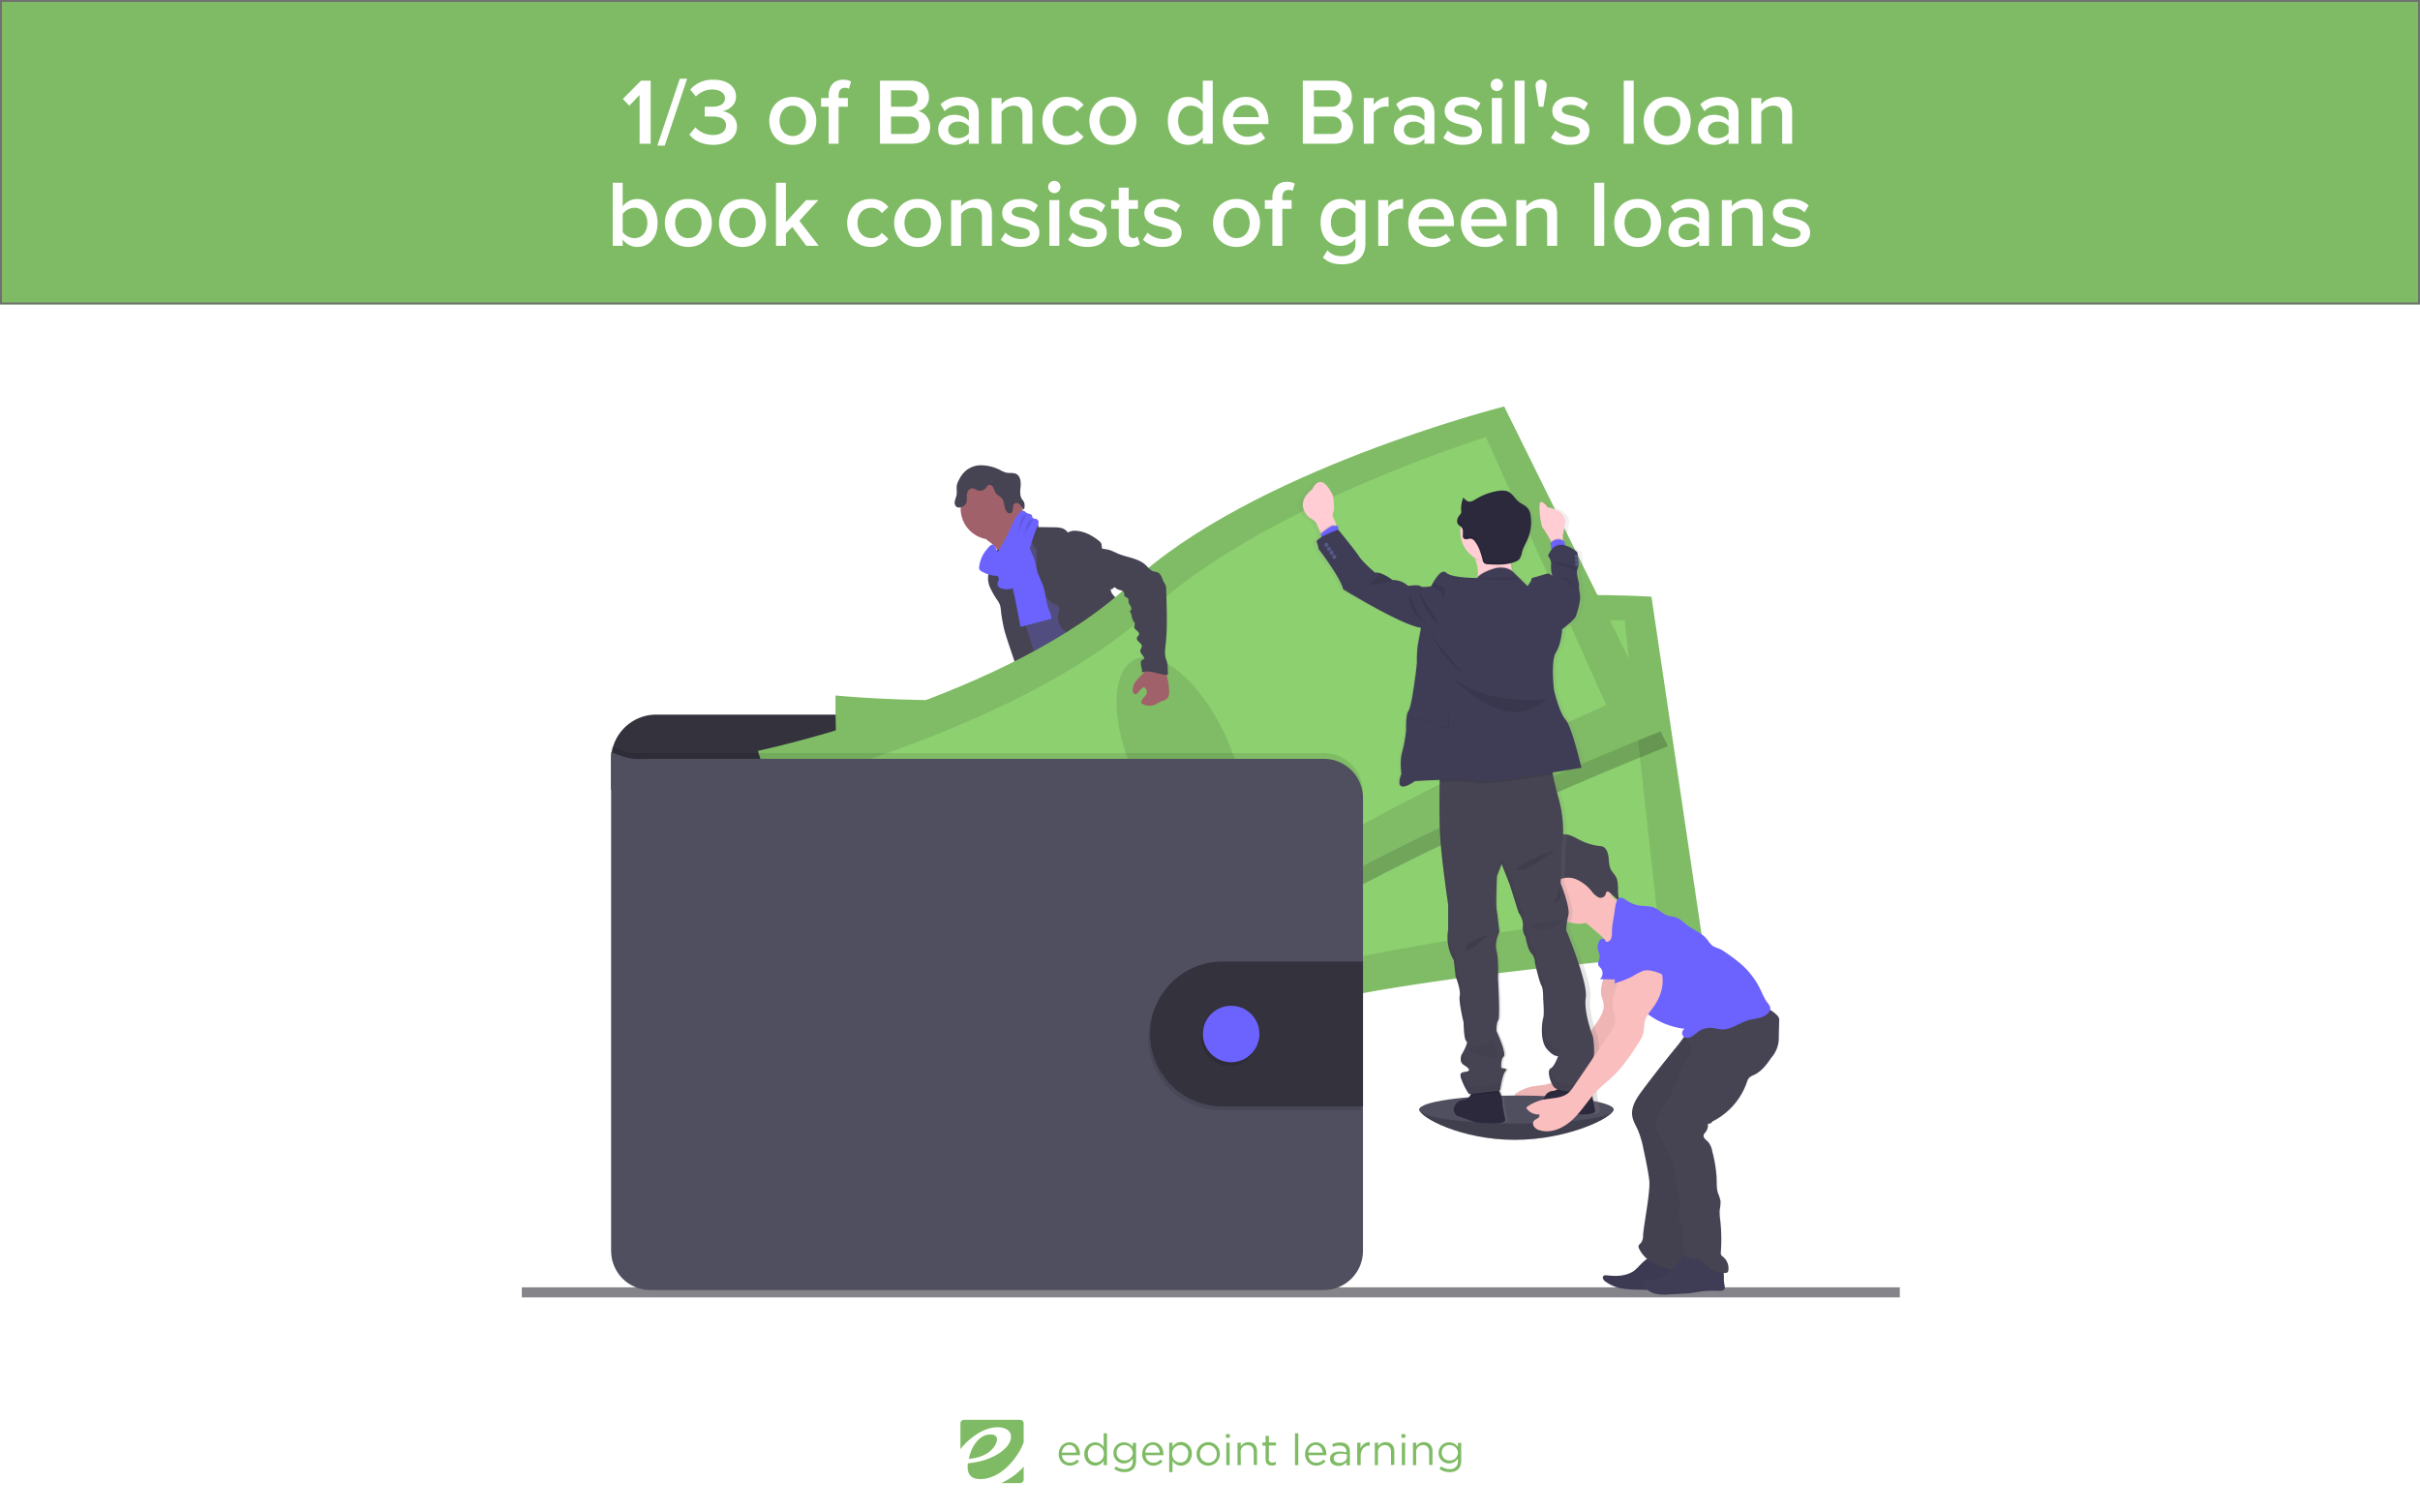 <svg xmlns="http://www.w3.org/2000/svg" xmlns:xlink="http://www.w3.org/1999/xlink" width="1280" height="800" viewBox="0 0 1280 800">
  <defs>
    <filter id="Path_519" x="313.6" y="31.15" width="654.3" height="119.15" filterUnits="userSpaceOnUse">
      <feOffset dy="5" input="SourceAlpha"/>
      <feGaussianBlur stdDeviation="3.5" result="blur"/>
      <feFlood flood-opacity="0.161"/>
      <feComposite operator="in" in2="blur"/>
      <feComposite in="SourceGraphic"/>
    </filter>
    <linearGradient id="linear-gradient" x1="0.5" y1="1" x2="0.5" gradientUnits="objectBoundingBox">
      <stop offset="0" stop-color="gray" stop-opacity="0.251"/>
      <stop offset="0.54" stop-color="gray" stop-opacity="0.122"/>
      <stop offset="1" stop-color="gray" stop-opacity="0.102"/>
    </linearGradient>
    <clipPath id="clip-examples-of-corporate-sustainability-initiatives01">
      <rect width="1280" height="800"/>
    </clipPath>
  </defs>
  <g id="examples-of-corporate-sustainability-initiatives01" clip-path="url(#clip-examples-of-corporate-sustainability-initiatives01)">
    <rect width="1280" height="800" fill="#fff"/>
    <g id="Group_52" data-name="Group 52" transform="translate(508 751)">
      <g id="nav__logo__e_1_">
        <path id="Path_137" data-name="Path 137" d="M23.4,35.564h9.954a1.93,1.93,0,0,0,1.935-1.843V26.9A36.608,36.608,0,0,1,23.4,35.564Z" transform="translate(-1.833 -2.107)" fill="#7fbb65"/>
        <path id="Path_138" data-name="Path 138" d="M19.731,10.977C19.639,9.226,18.348,8.12,15.583,8.4,10.146,8.765,6,14.94,4.8,21.3,16.6,20.378,19.823,13.189,19.731,10.977Z" transform="translate(-0.376 -0.654)" fill="#7fbb65"/>
        <path id="Path_139" data-name="Path 139" d="M18.341,3.963c5.622-.369,8.2,1.843,8.387,4.608.461,6.083-9.493,13.272-22.581,14.378H3.963a10.209,10.209,0,0,0,.369,5.069c.922,2.4,3.318,3.318,6.083,3.318,12.166,0,21.106-13.456,23.041-19.539V1.843A1.871,1.871,0,0,0,31.521,0H1.843A1.849,1.849,0,0,0,0,1.843V15.484C4.793,9.4,12.166,4.424,18.341,3.963Z" fill="#7fbb65"/>
      </g>
      <g id="nav__logo__edgepoint_1_" transform="translate(51.982 7.097)">
        <path id="Path_140" data-name="Path 140" d="M62.3,23.683a4.855,4.855,0,0,0,3.779-1.659l1.106.922a6.365,6.365,0,0,1-4.885,2.3,5.892,5.892,0,0,1-5.9-6.175c0-3.41,2.4-6.175,5.714-6.175,3.5,0,5.53,2.857,5.53,6.267v.553H58.151A4.081,4.081,0,0,0,62.3,23.683Zm3.41-5.346c-.184-2.12-1.475-4.055-3.779-4.055-2.028,0-3.594,1.751-3.871,4.055Z" transform="translate(-56.4 -8.107)" fill="#7fbb65"/>
        <path id="Path_141" data-name="Path 141" d="M81.33,24.566v-2.4a5.23,5.23,0,0,1-4.516,2.673A5.856,5.856,0,0,1,71.1,18.668a5.856,5.856,0,0,1,5.714-6.175,5.228,5.228,0,0,1,4.516,2.581V7.7h1.751V24.566Zm-4.24-10.6c-2.3,0-4.147,1.751-4.147,4.608s1.935,4.608,4.147,4.608a4.452,4.452,0,0,0,4.332-4.608A4.452,4.452,0,0,0,77.091,13.967Z" transform="translate(-57.552 -7.7)" fill="#7fbb65"/>
        <path id="Path_142" data-name="Path 142" d="M93.7,28.66A9.258,9.258,0,0,1,88.261,27l.829-1.382A8.066,8.066,0,0,0,93.7,27.094c2.581,0,4.332-1.475,4.332-4.24V21.471a5.681,5.681,0,0,1-4.7,2.581,5.427,5.427,0,0,1-5.53-5.53A5.5,5.5,0,0,1,93.33,12.9a5.773,5.773,0,0,1,4.7,2.4v-2.12h1.751v9.77C99.689,26.725,97.293,28.66,93.7,28.66Zm-.092-14.286a3.892,3.892,0,0,0-4.147,4.055,4,4,0,0,0,4.147,4.055A4.176,4.176,0,0,0,98.03,18.43,4.23,4.23,0,0,0,93.606,14.375Z" transform="translate(-58.86 -8.107)" fill="#7fbb65"/>
        <path id="Path_143" data-name="Path 143" d="M110.2,23.683a4.855,4.855,0,0,0,3.779-1.659l1.106.922a6.365,6.365,0,0,1-4.885,2.3,5.892,5.892,0,0,1-5.9-6.175c0-3.41,2.4-6.175,5.714-6.175,3.5,0,5.53,2.857,5.53,6.267v.553h-9.4A3.948,3.948,0,0,0,110.2,23.683Zm3.41-5.346c-.184-2.12-1.475-4.055-3.779-4.055-2.028,0-3.594,1.751-3.871,4.055Z" transform="translate(-60.153 -8.107)" fill="#7fbb65"/>
        <path id="Path_144" data-name="Path 144" d="M126.067,25.235a5.228,5.228,0,0,1-4.516-2.581v5.991H119.8V13.069h1.751v2.3a5.23,5.23,0,0,1,4.516-2.673,5.856,5.856,0,0,1,5.714,6.175C131.782,22.838,128.924,25.235,126.067,25.235ZM125.7,14.359a4.452,4.452,0,0,0-4.332,4.608,4.34,4.34,0,0,0,4.332,4.608c2.3,0,4.147-1.751,4.147-4.608A4.153,4.153,0,0,0,125.7,14.359Z" transform="translate(-61.367 -8.092)" fill="#7fbb65"/>
        <path id="Path_145" data-name="Path 145" d="M141.675,25.242a6.116,6.116,0,0,1-6.175-6.175,6.194,6.194,0,0,1,6.175-6.267,6.116,6.116,0,0,1,6.175,6.175A6.194,6.194,0,0,1,141.675,25.242Zm0-10.876a4.339,4.339,0,0,0-4.332,4.608,4.491,4.491,0,0,0,4.424,4.7,4.412,4.412,0,0,0,4.424-4.608,4.625,4.625,0,0,0-4.516-4.7Z" transform="translate(-62.597 -8.1)" fill="#7fbb65"/>
        <path id="Path_146" data-name="Path 146" d="M152.4,10.135V8.2h2.028v1.935Zm.184,14.47V12.716h1.751V24.605Z" transform="translate(-63.921 -7.739)" fill="#7fbb65"/>
        <path id="Path_147" data-name="Path 147" d="M160.751,24.966H159V13.076h1.751V15.1a4.43,4.43,0,0,1,4.055-2.3c2.857,0,4.516,1.935,4.516,4.7v7.373h-1.751V17.961c0-2.212-1.2-3.594-3.318-3.594a3.51,3.51,0,0,0-3.594,3.687l.092,6.912Z" transform="translate(-64.438 -8.1)" fill="#7fbb65"/>
        <path id="Path_148" data-name="Path 148" d="M176.618,21.274a1.8,1.8,0,0,0,2.028,2.028,3.994,3.994,0,0,0,1.751-.369v1.475a4,4,0,0,1-2.12.461c-1.935,0-3.318-.922-3.318-3.318V14.361H173.3V12.7h1.659V9.2h1.751v3.5h3.779v1.567H176.71v7Z" transform="translate(-65.558 -7.818)" fill="#7fbb65"/>
      </g>
      <g id="nav__logo__learning_1_" transform="translate(176.958 7.097)">
        <path id="Path_149" data-name="Path 149" d="M192,24.566V7.7h1.751V24.566Z" transform="translate(-192 -7.7)" fill="#7fbb65"/>
        <path id="Path_150" data-name="Path 150" d="M203.7,23.683a4.855,4.855,0,0,0,3.779-1.659l1.106.922a6.365,6.365,0,0,1-4.885,2.3,5.892,5.892,0,0,1-5.9-6.175c0-3.41,2.4-6.175,5.714-6.175,3.5,0,5.53,2.857,5.53,6.267v.553h-9.4a3.948,3.948,0,0,0,4.055,3.963Zm3.41-5.346c-.184-2.12-1.475-4.055-3.779-4.055-2.028,0-3.594,1.751-3.871,4.055Z" transform="translate(-192.454 -8.107)" fill="#7fbb65"/>
        <path id="Path_151" data-name="Path 151" d="M213.759,15.4l-.553-1.475A9.105,9.105,0,0,1,217.538,13c3.226,0,5.069,1.659,5.069,4.793v7.281h-1.751V23.323a5.161,5.161,0,0,1-4.332,2.028c-2.212,0-4.424-1.2-4.424-3.687,0-2.581,2.028-3.871,5.069-3.871a13.114,13.114,0,0,1,3.594.461v-.369c0-2.12-1.29-3.226-3.594-3.226a5.9,5.9,0,0,0-3.41.737Zm.276,5.991c0,1.475,1.382,2.4,3.041,2.4,2.212,0,3.963-1.29,3.963-3.226v-1.2a11.937,11.937,0,0,0-3.5-.461c-2.212,0-3.5,1.014-3.5,2.488Z" transform="translate(-193.575 -8.115)" fill="#7fbb65"/>
        <path id="Path_152" data-name="Path 152" d="M229.451,24.965H227.7V13.076h1.751v3.041a5.068,5.068,0,0,1,4.885-3.318v1.843h-.092c-2.581,0-4.7,1.843-4.7,5.438v4.885Z" transform="translate(-194.797 -8.099)" fill="#7fbb65"/>
        <path id="Path_153" data-name="Path 153" d="M239.551,24.966H237.8V13.076h1.751V15.1a4.43,4.43,0,0,1,4.055-2.3c2.857,0,4.516,1.935,4.516,4.7v7.373h-1.751V17.961c0-2.212-1.2-3.594-3.318-3.594a3.51,3.51,0,0,0-3.594,3.687v6.912Z" transform="translate(-195.588 -8.1)" fill="#7fbb65"/>
        <path id="Path_154" data-name="Path 154" d="M253.1,10.135V8.2h2.028v1.935Zm.184,14.47V12.716h1.751V24.605Z" transform="translate(-196.787 -7.739)" fill="#7fbb65"/>
        <path id="Path_155" data-name="Path 155" d="M261.451,24.966H259.7V13.076h1.751V15.1a4.43,4.43,0,0,1,4.055-2.3c2.857,0,4.516,1.935,4.516,4.7v7.373h-1.751V17.961c0-2.212-1.2-3.594-3.318-3.594a3.51,3.51,0,0,0-3.594,3.687l.092,6.912Z" transform="translate(-197.304 -8.1)" fill="#7fbb65"/>
        <path id="Path_156" data-name="Path 156" d="M280.3,28.66A9.258,9.258,0,0,1,274.861,27l.83-1.382a8.066,8.066,0,0,0,4.608,1.475c2.581,0,4.332-1.475,4.332-4.24V21.471a5.681,5.681,0,0,1-4.7,2.581,5.427,5.427,0,0,1-5.53-5.53,5.5,5.5,0,0,1,5.53-5.622,5.641,5.641,0,0,1,4.7,2.4v-2.12h1.751v9.77c-.092,3.779-2.488,5.714-6.083,5.714Zm-.092-14.286a3.892,3.892,0,0,0-4.147,4.055,4,4,0,0,0,4.147,4.055,4.176,4.176,0,0,0,4.424-4.055A4.23,4.23,0,0,0,280.206,14.375Z" transform="translate(-198.455 -8.107)" fill="#7fbb65"/>
      </g>
    </g>
    <g id="Rectangle_2" data-name="Rectangle 2" fill="#7fbb65" stroke="#707070" stroke-width="1">
      <rect width="1280" height="161" stroke="none"/>
      <rect x="0.5" y="0.5" width="1279" height="160" fill="none"/>
    </g>
    <g transform="matrix(1, 0, 0, 1, 0, 0)" filter="url(#Path_519)">
      <path id="Path_519-2" data-name="Path 519" d="M-301.7,0h5.85V-33.35h-5.1l-9.6,9.7,3.4,3.55,5.45-5.65Zm9.4,1h3.9l11.85-35.35h-3.9Zm16.95-5.8c2.25,3,6.65,5.4,12.6,5.4,7.7,0,12.55-4.05,12.55-9.7,0-5.15-4.5-7.8-7.75-8.1,3.45-.6,7.25-3.2,7.25-7.65,0-5.6-4.85-9-12.05-9A15.441,15.441,0,0,0-274.9-28.6l3,3.65a11.725,11.725,0,0,1,8.6-3.7c3.75,0,6.75,1.6,6.75,4.7,0,3.05-2.95,4.4-6.85,4.4-1.3,0-3.25,0-3.85-.05v5.25c.5-.05,2.45-.05,3.85-.05,4.75,0,7.4,1.4,7.4,4.7,0,3.1-2.55,5.1-6.95,5.1a12.449,12.449,0,0,1-9.25-4.05ZM-220.7.6c7.75,0,12.45-5.75,12.45-12.7,0-6.9-4.7-12.65-12.45-12.65-7.65,0-12.4,5.75-12.4,12.65C-233.1-5.15-228.35.6-220.7.6Zm0-4.65c-4.45,0-6.95-3.75-6.95-8.05,0-4.25,2.5-8,6.95-8,4.5,0,7,3.75,7,8C-213.7-7.8-216.2-4.05-220.7-4.05Zm19,4.05h5.25V-19.55h4.9v-4.6h-4.9V-25.5c0-2.7,1.3-4.05,3.35-4.05a4.208,4.208,0,0,1,2.1.5l1.15-3.85a8.7,8.7,0,0,0-4.2-.95c-4.45,0-7.65,2.95-7.65,8.35v1.35h-4v4.6h4Zm27.15,0h16.85c6.25,0,9.7-3.85,9.7-9,0-4.1-2.9-7.65-6.45-8.2a7.493,7.493,0,0,0,5.8-7.65c0-4.7-3.4-8.5-9.5-8.5h-16.4Zm5.85-19.55V-28.2h9.35c3,0,4.7,1.85,4.7,4.35s-1.7,4.3-4.7,4.3Zm0,14.4V-14.4h9.6c3.35,0,5.1,2.1,5.1,4.6,0,2.9-1.9,4.65-5.1,4.65ZM-127.55,0h5.25V-16c0-6.5-4.7-8.75-10.05-8.75a14.361,14.361,0,0,0-10.15,3.9l2.15,3.65a9.889,9.889,0,0,1,7.15-3.05c3.35,0,5.65,1.7,5.65,4.5v3.6c-1.75-2.05-4.55-3.1-7.8-3.1-3.95,0-8.4,2.3-8.4,7.85,0,5.35,4.45,8,8.4,8a10.2,10.2,0,0,0,7.8-3.2Zm0-5.5A7.069,7.069,0,0,1-133.3-3c-2.95,0-5.15-1.7-5.15-4.3,0-2.65,2.2-4.35,5.15-4.35a7.069,7.069,0,0,1,5.75,2.5ZM-99.2,0h5.25V-17c0-4.95-2.6-7.75-7.8-7.75a11.426,11.426,0,0,0-8.5,3.9v-3.3h-5.25V0h5.25V-16.85a7.95,7.95,0,0,1,6.2-3.25c2.95,0,4.85,1.25,4.85,5Zm10.55-12.1C-88.65-4.75-83.5.6-76.15.6c4.7,0,7.55-2,9.25-4.3l-3.45-3.2A6.565,6.565,0,0,1-75.9-4.05c-4.4,0-7.3-3.35-7.3-8.05s2.9-8,7.3-8a6.446,6.446,0,0,1,5.55,2.85l3.45-3.2c-1.7-2.3-4.55-4.3-9.25-4.3C-83.5-24.75-88.65-19.4-88.65-12.1ZM-51.4.6c7.75,0,12.45-5.75,12.45-12.7,0-6.9-4.7-12.65-12.45-12.65-7.65,0-12.4,5.75-12.4,12.65C-63.8-5.15-59.05.6-51.4.6Zm0-4.65c-4.45,0-6.95-3.75-6.95-8.05,0-4.25,2.5-8,6.95-8,4.5,0,7,3.75,7,8C-44.4-7.8-46.9-4.05-51.4-4.05ZM-3.8,0H1.45V-33.35H-3.8V-20.8a9.688,9.688,0,0,0-7.75-3.95c-6.25,0-10.75,4.9-10.75,12.7C-22.3-4.1-17.75.6-11.55.6A9.78,9.78,0,0,0-3.8-3.3Zm0-7.25a7.891,7.891,0,0,1-6.25,3.2c-4.15,0-6.8-3.35-6.8-8,0-4.7,2.65-8.05,6.8-8.05A7.934,7.934,0,0,1-3.8-16.85ZM6.75-12.1C6.75-4.45,12.15.6,19.4.6a14.077,14.077,0,0,0,9.8-3.5L26.8-6.35A10.221,10.221,0,0,1,19.95-3.7a7.315,7.315,0,0,1-7.7-6.65H30.9V-11.6c0-7.6-4.65-13.15-11.9-13.15C11.85-24.75,6.75-19.1,6.75-12.1ZM19-20.45a6.459,6.459,0,0,1,6.8,6.4H12.2A6.662,6.662,0,0,1,19-20.45ZM49.1,0H65.95c6.25,0,9.7-3.85,9.7-9,0-4.1-2.9-7.65-6.45-8.2A7.493,7.493,0,0,0,75-24.85c0-4.7-3.4-8.5-9.5-8.5H49.1Zm5.85-19.55V-28.2H64.3c3,0,4.7,1.85,4.7,4.35s-1.7,4.3-4.7,4.3Zm0,14.4V-14.4h9.6c3.35,0,5.1,2.1,5.1,4.6,0,2.9-1.9,4.65-5.1,4.65ZM81.35,0H86.6V-16.45a8.339,8.339,0,0,1,6.2-3.2,7.739,7.739,0,0,1,1.65.15v-5.2a10.313,10.313,0,0,0-7.85,4.1v-3.55H81.35Zm32.1,0h5.25V-16c0-6.5-4.7-8.75-10.05-8.75a14.361,14.361,0,0,0-10.15,3.9l2.15,3.65a9.889,9.889,0,0,1,7.15-3.05c3.35,0,5.65,1.7,5.65,4.5v3.6c-1.75-2.05-4.55-3.1-7.8-3.1-3.95,0-8.4,2.3-8.4,7.85,0,5.35,4.45,8,8.4,8a10.2,10.2,0,0,0,7.8-3.2Zm0-5.5A7.069,7.069,0,0,1,107.7-3c-2.95,0-5.15-1.7-5.15-4.3,0-2.65,2.2-4.35,5.15-4.35a7.069,7.069,0,0,1,5.75,2.5Zm9.95,2.35A14.688,14.688,0,0,0,133.75.6c6.5,0,10.05-3.25,10.05-7.5,0-5.7-5.15-6.9-9.35-7.8-2.85-.65-5.25-1.3-5.25-3.15,0-1.7,1.75-2.7,4.5-2.7a9.739,9.739,0,0,1,7.15,2.9l2.2-3.7a13.806,13.806,0,0,0-9.4-3.4c-6.1,0-9.5,3.4-9.5,7.35,0,5.4,4.95,6.5,9.1,7.4,2.95.65,5.5,1.4,5.5,3.5,0,1.8-1.6,2.95-4.75,2.95a12.465,12.465,0,0,1-8.2-3.4Zm28.3-24.7a3.244,3.244,0,0,0,3.25-3.25,3.244,3.244,0,0,0-3.25-3.25,3.276,3.276,0,0,0-3.25,3.25A3.276,3.276,0,0,0,151.7-27.85ZM149.1,0h5.25V-24.15H149.1Zm12.05,0h5.25V-33.35h-5.25Zm12.8-19.55h2.4s1.75-10.5,1.75-11.35a2.988,2.988,0,0,0-2.95-2.95,2.955,2.955,0,0,0-2.95,2.95C172.2-30.05,173.95-19.55,173.95-19.55Zm6.35,16.4A14.688,14.688,0,0,0,190.65.6c6.5,0,10.05-3.25,10.05-7.5,0-5.7-5.15-6.9-9.35-7.8-2.85-.65-5.25-1.3-5.25-3.15,0-1.7,1.75-2.7,4.5-2.7a9.739,9.739,0,0,1,7.15,2.9l2.2-3.7a13.806,13.806,0,0,0-9.4-3.4c-6.1,0-9.5,3.4-9.5,7.35,0,5.4,4.95,6.5,9.1,7.4,2.95.65,5.5,1.4,5.5,3.5,0,1.8-1.6,2.95-4.75,2.95a12.465,12.465,0,0,1-8.2-3.4ZM218.85,0h5.25V-33.35h-5.25ZM241.8.6c7.75,0,12.45-5.75,12.45-12.7,0-6.9-4.7-12.65-12.45-12.65-7.65,0-12.4,5.75-12.4,12.65C229.4-5.15,234.15.6,241.8.6Zm0-4.65c-4.45,0-6.95-3.75-6.95-8.05,0-4.25,2.5-8,6.95-8,4.5,0,7,3.75,7,8C248.8-7.8,246.3-4.05,241.8-4.05ZM274.3,0h5.25V-16c0-6.5-4.7-8.75-10.05-8.75a14.361,14.361,0,0,0-10.15,3.9l2.15,3.65a9.889,9.889,0,0,1,7.15-3.05c3.35,0,5.65,1.7,5.65,4.5v3.6c-1.75-2.05-4.55-3.1-7.8-3.1-3.95,0-8.4,2.3-8.4,7.85,0,5.35,4.45,8,8.4,8a10.2,10.2,0,0,0,7.8-3.2Zm0-5.5A7.069,7.069,0,0,1,268.55-3c-2.95,0-5.15-1.7-5.15-4.3,0-2.65,2.2-4.35,5.15-4.35a7.069,7.069,0,0,1,5.75,2.5ZM302.65,0h5.25V-17c0-4.95-2.6-7.75-7.8-7.75a11.426,11.426,0,0,0-8.5,3.9v-3.3h-5.25V0h5.25V-16.85a7.95,7.95,0,0,1,6.2-3.25c2.95,0,4.85,1.25,4.85,5ZM-315.9,54h5.25V50.7a9.708,9.708,0,0,0,7.75,3.9c6.15,0,10.7-4.7,10.7-12.65,0-7.8-4.5-12.7-10.7-12.7a9.549,9.549,0,0,0-7.75,3.95V20.65h-5.25Zm5.25-7.25V37.2a7.881,7.881,0,0,1,6.2-3.3c4.2,0,6.85,3.35,6.85,8.05s-2.65,8-6.85,8A7.793,7.793,0,0,1-310.65,46.75Zm34.7,7.85c7.75,0,12.45-5.75,12.45-12.7,0-6.9-4.7-12.65-12.45-12.65-7.65,0-12.4,5.75-12.4,12.65C-288.35,48.85-283.6,54.6-275.95,54.6Zm0-4.65c-4.45,0-6.95-3.75-6.95-8.05,0-4.25,2.5-8,6.95-8,4.5,0,7,3.75,7,8C-268.95,46.2-271.45,49.95-275.95,49.95Zm28.65,4.65c7.75,0,12.45-5.75,12.45-12.7,0-6.9-4.7-12.65-12.45-12.65-7.65,0-12.4,5.75-12.4,12.65C-259.7,48.85-254.95,54.6-247.3,54.6Zm0-4.65c-4.45,0-6.95-3.75-6.95-8.05,0-4.25,2.5-8,6.95-8,4.5,0,7,3.75,7,8C-240.3,46.2-242.8,49.95-247.3,49.95ZM-213.55,54h6.6L-217.2,40.8l10.05-10.95h-6.5L-224.3,41.5V20.65h-5.25V54h5.25V47.5l3.35-3.45Zm21.65-12.1c0,7.35,5.15,12.7,12.5,12.7,4.7,0,7.55-2,9.25-4.3l-3.45-3.2a6.565,6.565,0,0,1-5.55,2.85c-4.4,0-7.3-3.35-7.3-8.05s2.9-8,7.3-8a6.446,6.446,0,0,1,5.55,2.85l3.45-3.2c-1.7-2.3-4.55-4.3-9.25-4.3C-186.75,29.25-191.9,34.6-191.9,41.9Zm37.25,12.7c7.75,0,12.45-5.75,12.45-12.7,0-6.9-4.7-12.65-12.45-12.65-7.65,0-12.4,5.75-12.4,12.65C-167.05,48.85-162.3,54.6-154.65,54.6Zm0-4.65c-4.45,0-6.95-3.75-6.95-8.05,0-4.25,2.5-8,6.95-8,4.5,0,7,3.75,7,8C-147.65,46.2-150.15,49.95-154.65,49.95ZM-120.6,54h5.25V37c0-4.95-2.6-7.75-7.8-7.75a11.426,11.426,0,0,0-8.5,3.9v-3.3h-5.25V54h5.25V37.15a7.95,7.95,0,0,1,6.2-3.25c2.95,0,4.85,1.25,4.85,5Zm9.95-3.15A14.688,14.688,0,0,0-100.3,54.6c6.5,0,10.05-3.25,10.05-7.5,0-5.7-5.15-6.9-9.35-7.8-2.85-.65-5.25-1.3-5.25-3.15,0-1.7,1.75-2.7,4.5-2.7a9.739,9.739,0,0,1,7.15,2.9l2.2-3.7a13.806,13.806,0,0,0-9.4-3.4c-6.1,0-9.5,3.4-9.5,7.35,0,5.4,4.95,6.5,9.1,7.4,2.95.65,5.5,1.4,5.5,3.5,0,1.8-1.6,2.95-4.75,2.95a12.465,12.465,0,0,1-8.2-3.4Zm28.3-24.7A3.244,3.244,0,0,0-79.1,22.9a3.244,3.244,0,0,0-3.25-3.25A3.276,3.276,0,0,0-85.6,22.9,3.276,3.276,0,0,0-82.35,26.15ZM-84.95,54h5.25V29.85h-5.25ZM-75,50.85A14.688,14.688,0,0,0-64.65,54.6c6.5,0,10.05-3.25,10.05-7.5,0-5.7-5.15-6.9-9.35-7.8-2.85-.65-5.25-1.3-5.25-3.15,0-1.7,1.75-2.7,4.5-2.7a9.739,9.739,0,0,1,7.15,2.9l2.2-3.7a13.806,13.806,0,0,0-9.4-3.4c-6.1,0-9.5,3.4-9.5,7.35,0,5.4,4.95,6.5,9.1,7.4,2.95.65,5.5,1.4,5.5,3.5,0,1.8-1.6,2.95-4.75,2.95a12.465,12.465,0,0,1-8.2-3.4Zm32.95,3.75a6.926,6.926,0,0,0,4.95-1.55l-1.25-3.95a3.389,3.389,0,0,1-2.35.85c-1.5,0-2.3-1.2-2.3-2.85V34.45h4.9v-4.6H-43v-6.6h-5.25v6.6h-4v4.6h4V48.4C-48.25,52.4-46.1,54.6-42.05,54.6Zm6.6-3.75A14.688,14.688,0,0,0-25.1,54.6c6.5,0,10.05-3.25,10.05-7.5,0-5.7-5.15-6.9-9.35-7.8-2.85-.65-5.25-1.3-5.25-3.15,0-1.7,1.75-2.7,4.5-2.7A9.739,9.739,0,0,1-18,36.35l2.2-3.7a13.806,13.806,0,0,0-9.4-3.4c-6.1,0-9.5,3.4-9.5,7.35,0,5.4,4.95,6.5,9.1,7.4,2.95.65,5.5,1.4,5.5,3.5,0,1.8-1.6,2.95-4.75,2.95a12.465,12.465,0,0,1-8.2-3.4ZM14,54.6c7.75,0,12.45-5.75,12.45-12.7,0-6.9-4.7-12.65-12.45-12.65C6.35,29.25,1.6,35,1.6,41.9,1.6,48.85,6.35,54.6,14,54.6Zm0-4.65c-4.45,0-6.95-3.75-6.95-8.05,0-4.25,2.5-8,6.95-8,4.5,0,7,3.75,7,8C21,46.2,18.5,49.95,14,49.95ZM33,54h5.25V34.45h4.9v-4.6h-4.9V28.5c0-2.7,1.3-4.05,3.35-4.05a4.208,4.208,0,0,1,2.1.5l1.15-3.85a8.7,8.7,0,0,0-4.2-.95C36.2,20.15,33,23.1,33,28.5v1.35H29v4.6h4Zm26.7,6.2c2.95,2.7,6,3.6,10.1,3.6,5.95,0,12.4-2.35,12.4-11.05V29.85H76.95V33.2a9.618,9.618,0,0,0-7.75-3.95c-6.2,0-10.7,4.6-10.7,12.4,0,7.95,4.55,12.4,10.7,12.4a9.8,9.8,0,0,0,7.75-4v2.9c0,4.95-3.7,6.55-7.15,6.55-3.2,0-5.7-.85-7.65-3.1ZM76.95,46.15a7.837,7.837,0,0,1-6.2,3.25c-4.15,0-6.8-3.1-6.8-7.75s2.65-7.75,6.8-7.75a7.837,7.837,0,0,1,6.2,3.25ZM89,54h5.25V37.55a8.339,8.339,0,0,1,6.2-3.2,7.739,7.739,0,0,1,1.65.15V29.3a10.313,10.313,0,0,0-7.85,4.1V29.85H89Zm15.85-12.1c0,7.65,5.4,12.7,12.65,12.7a14.077,14.077,0,0,0,9.8-3.5l-2.4-3.45a10.221,10.221,0,0,1-6.85,2.65,7.315,7.315,0,0,1-7.7-6.65H129V42.4c0-7.6-4.65-13.15-11.9-13.15C109.95,29.25,104.85,34.9,104.85,41.9Zm12.25-8.35a6.459,6.459,0,0,1,6.8,6.4H110.3A6.662,6.662,0,0,1,117.1,33.55Zm15.6,8.35c0,7.65,5.4,12.7,12.65,12.7a14.077,14.077,0,0,0,9.8-3.5l-2.4-3.45a10.221,10.221,0,0,1-6.85,2.65,7.315,7.315,0,0,1-7.7-6.65h18.65V42.4c0-7.6-4.65-13.15-11.9-13.15C137.8,29.25,132.7,34.9,132.7,41.9Zm12.25-8.35a6.459,6.459,0,0,1,6.8,6.4h-13.6A6.662,6.662,0,0,1,144.95,33.55ZM178.35,54h5.25V37c0-4.95-2.6-7.75-7.8-7.75a11.426,11.426,0,0,0-8.5,3.9v-3.3h-5.25V54h5.25V37.15a7.95,7.95,0,0,1,6.2-3.25c2.95,0,4.85,1.25,4.85,5Zm24.9,0h5.25V20.65h-5.25Zm22.95.6c7.75,0,12.45-5.75,12.45-12.7,0-6.9-4.7-12.65-12.45-12.65-7.65,0-12.4,5.75-12.4,12.65C213.8,48.85,218.55,54.6,226.2,54.6Zm0-4.65c-4.45,0-6.95-3.75-6.95-8.05,0-4.25,2.5-8,6.95-8,4.5,0,7,3.75,7,8C233.2,46.2,230.7,49.95,226.2,49.95ZM258.7,54h5.25V38c0-6.5-4.7-8.75-10.05-8.75a14.361,14.361,0,0,0-10.15,3.9l2.15,3.65a9.889,9.889,0,0,1,7.15-3.05c3.35,0,5.65,1.7,5.65,4.5v3.6c-1.75-2.05-4.55-3.1-7.8-3.1-3.95,0-8.4,2.3-8.4,7.85,0,5.35,4.45,8,8.4,8a10.2,10.2,0,0,0,7.8-3.2Zm0-5.5a7.069,7.069,0,0,1-5.75,2.5c-2.95,0-5.15-1.7-5.15-4.3,0-2.65,2.2-4.35,5.15-4.35a7.069,7.069,0,0,1,5.75,2.5ZM287.05,54h5.25V37c0-4.95-2.6-7.75-7.8-7.75a11.426,11.426,0,0,0-8.5,3.9v-3.3h-5.25V54H276V37.15a7.95,7.95,0,0,1,6.2-3.25c2.95,0,4.85,1.25,4.85,5ZM297,50.85a14.688,14.688,0,0,0,10.35,3.75c6.5,0,10.05-3.25,10.05-7.5,0-5.7-5.15-6.9-9.35-7.8-2.85-.65-5.25-1.3-5.25-3.15,0-1.7,1.75-2.7,4.5-2.7a9.739,9.739,0,0,1,7.15,2.9l2.2-3.7a13.806,13.806,0,0,0-9.4-3.4c-6.1,0-9.5,3.4-9.5,7.35,0,5.4,4.95,6.5,9.1,7.4,2.95.65,5.5,1.4,5.5,3.5,0,1.8-1.6,2.95-4.75,2.95a12.465,12.465,0,0,1-8.2-3.4Z" transform="translate(640 71)" fill="#fff"/>
    </g>
    <g id="undraw_wallet_aym5" transform="translate(276 215)">
      <rect id="Rectangle_3" data-name="Rectangle 3" width="728.86" height="5.326" transform="translate(0 465.907)" fill="#85848b"/>
      <path id="Path_393" data-name="Path 393" d="M870.8,652.408c0,4.1-23.881,16.041-52.249,16.041S768.08,656.5,768.08,652.408s22.993-2.778,51.388-2.778S870.8,648.3,870.8,652.408Z" transform="translate(-293.354 -280.547)" fill="#504f60"/>
      <path id="Path_394" data-name="Path 394" d="M870.8,653.72c0,4.1-23.881,16.041-52.249,16.041S768.08,657.817,768.08,653.72" transform="translate(-293.354 -281.86)" opacity="0.2"/>
      <path id="Path_395" data-name="Path 395" d="M503.739,540.67c4.6.59,9.382.965,13.791-.465.694-.215,1.458-.694,1.389-1.389a1.68,1.68,0,0,0-.312-.694,42.9,42.9,0,0,1-4.167-7.937.694.694,0,0,0-.257-.361.653.653,0,0,0-.445,0c-2.035.535-3.792,1.847-5.812,2.41a8.263,8.263,0,0,1-3.167.236c-.917-.1-2.167-.861-3-.764C502.232,534.739,503.385,537.573,503.739,540.67Z" transform="translate(-211.974 -243.988)" fill="#6c63ff"/>
      <path id="Path_396" data-name="Path 396" d="M627.775,527.46c3.035-2.083,6.18-4.271,7.972-7.486a1.3,1.3,0,0,0,.215-.646,1.334,1.334,0,0,0-.257-.625,25.8,25.8,0,0,0-6.479-6.993,18.9,18.9,0,0,0-3.611,3.333c-.764.806-2.875,2.083-2.9,3.312,0,.694.806,1.5,1.181,2.083.507.75.986,1.514,1.444,2.292C625.609,523.113,628.018,527.307,627.775,527.46Z" transform="translate(-248.936 -238.466)" fill="#6c63ff"/>
      <path id="Path_397" data-name="Path 397" d="M509.9,552.149a3.09,3.09,0,0,1-.556,2.014,2.728,2.728,0,0,1-1.167.694c-6.437,2.306-13.889-.569-20.312,1.7-1.319.465-2.569,1.139-3.9,1.583A21.193,21.193,0,0,1,479.1,559c-2.271.215-4.555.354-6.833.417a16.427,16.427,0,0,1-5.153-.451,6.187,6.187,0,0,1-3.951-3.132,3.007,3.007,0,0,1-.194-2.229,2.4,2.4,0,0,1,.424-.694,6.091,6.091,0,0,1,1.514-1.229l2.368-1.528a15.9,15.9,0,0,1,3.59-1.9c.937-.306,1.93-.437,2.882-.694,3.326-.972,5.868-3.611,8.229-6.146l3.222-3.437a3.243,3.243,0,0,1,1.118-.9,3.1,3.1,0,0,1,1.389-.132,18.569,18.569,0,0,1,8.785,2.944,11.384,11.384,0,0,0,2.167,1.278,7.736,7.736,0,0,0,6.055-.75c.826-.444.646-.694.993-1.486s1.194-1.3,1.931-.576a2.042,2.042,0,0,1,.458.875c.694,2.292.431,4.757.431,7.16a3.154,3.154,0,0,0,.139,1.111,6.282,6.282,0,0,0,.632,1.028,2.348,2.348,0,0,1,.132.264,7.062,7.062,0,0,1,.465,3.354Z" transform="translate(-200.083 -246.169)" fill="#514e7f"/>
      <path id="Path_398" data-name="Path 398" d="M509.9,557.365a3.09,3.09,0,0,1-.556,2.014,2.729,2.729,0,0,1-1.167.694c-6.437,2.306-13.889-.569-20.312,1.7-1.319.465-2.569,1.139-3.9,1.583a21.193,21.193,0,0,1-4.861.861c-2.271.215-4.555.354-6.833.417a16.431,16.431,0,0,1-5.153-.451,6.187,6.187,0,0,1-3.951-3.132,3.007,3.007,0,0,1-.194-2.229,2.4,2.4,0,0,1,.424-.694c.375.785.646,1.826.882,2.2a4.507,4.507,0,0,0,3.014,2.174,7.486,7.486,0,0,0,2.778-.354c5.833-1.444,12.034-1.465,17.639-3.653a40.781,40.781,0,0,1,5.778-2.222,45.426,45.426,0,0,1,6.25-.507c3.292-.264,6.479-1.257,9.722-1.778a7.062,7.062,0,0,1,.438,3.375Z" transform="translate(-200.083 -251.385)" fill="#464353"/>
      <path id="Path_399" data-name="Path 399" d="M635.185,528.887c-.306,2.444-1.854,4.548-3.555,6.333a41.417,41.417,0,0,0-4.979,5.444c-1.667,2.549-2.417,5.708-4.583,7.861a12.573,12.573,0,0,1-2.778,1.979,19.391,19.391,0,0,1-3.576,1.646c-3.236,1.035-6.722.8-10.1.549a9.089,9.089,0,0,1-3.208-.618,9.667,9.667,0,0,1-1.333-.819,6.368,6.368,0,0,1-2.083-2.083,2.083,2.083,0,0,1-.2-1.514,3.555,3.555,0,0,1,.965-1.472,22.92,22.92,0,0,1,2.444-2.2,14.636,14.636,0,0,0,3.18-2.778,8.97,8.97,0,0,0,1.229-2.778,24.638,24.638,0,0,0,.9-5.312,16.833,16.833,0,0,1,.368-3.555c.514-1.833,1.875-3.472,1.722-5.368a1.34,1.34,0,0,1,.069-.812,1.132,1.132,0,0,1,.639-.4,11.321,11.321,0,0,1,3.319-.771,3.869,3.869,0,0,1,3.083,1.208c.472.569.785,1.389,1.479,1.611a2.346,2.346,0,0,0,1.055.042,8.844,8.844,0,0,0,4.861-1.493,6.063,6.063,0,0,0,2.014-4.424c0-.632-.285-1.292.694-1.389.736-.1,1.319.694,1.694,1.181a16.452,16.452,0,0,1,3.25,5.917,1.743,1.743,0,0,1,.618-.118,2.688,2.688,0,0,1,2.215,1.132,4.409,4.409,0,0,1,.6,3Z" transform="translate(-241.603 -240.317)" fill="#514e7f"/>
      <path id="Path_400" data-name="Path 400" d="M635.3,531.916c-.306,2.444-1.854,4.549-3.555,6.333a41.412,41.412,0,0,0-4.979,5.444c-1.667,2.549-2.417,5.708-4.583,7.861a12.571,12.571,0,0,1-2.778,1.979,19.387,19.387,0,0,1-3.576,1.646c-3.236,1.035-6.722.8-10.1.549a9.089,9.089,0,0,1-3.208-.618,9.66,9.66,0,0,1-1.333-.819,6.368,6.368,0,0,1-2.083-2.083,5.078,5.078,0,0,1,2.083-.5c1.5.083,2.6,1.5,4.035,1.938,2.049.618,4.09-.826,6.167-1.319,1.354-.319,2.778-.236,4.118-.694a10.179,10.179,0,0,0,3.049-1.847,15.519,15.519,0,0,0,3.257-3.139,20.167,20.167,0,0,0,1.91-3.812,54.506,54.506,0,0,1,3.861-7.389,5.221,5.221,0,0,1,.785-1.028,10.933,10.933,0,0,1,1.063-.771c1.389-1.049,1.965-2.778,2.451-4.472a7.828,7.828,0,0,1,.549-1.493,2.687,2.687,0,0,1,2.215,1.132A4.409,4.409,0,0,1,635.3,531.916Z" transform="translate(-241.718 -243.346)" fill="#464353"/>
      <path id="Path_401" data-name="Path 401" d="M440.348,214.449a14.729,14.729,0,0,1,4.167,4.861c.972,1.9,6.576,16.666,6.25,18.812,1.826-1.84,9.028-2.139,10.875-3.979.771-.771,4.93-4.618,5.555-5.514s5.264-2.778,5.771-3.722c1.9-3.4-13.444-16.264-11.479-19.618a.875.875,0,0,0,.16-.528.861.861,0,0,0-.257-.41,23,23,0,0,0-4.437-3.035,7.037,7.037,0,0,1-3.382-4.028,14.583,14.583,0,0,0-3.924,2.653q-4.222,3.618-8.3,7.382c-1.062.986-3.118,2.3-3.611,3.708C437.154,212.547,439.334,213.623,440.348,214.449Z" transform="translate(-192.381 -142.388)" fill="#a1616a"/>
      <path id="Path_402" data-name="Path 402" d="M468.8,214.13a45.2,45.2,0,0,0-6.569,5.375c-1.9,1.882-3.708,4.062-4.167,6.694-.194,1.035-.167,2.083-.326,3.132-.694,4.549-4.625,7.882-6.361,12.139a21.046,21.046,0,0,0-1.1,4.062,48.016,48.016,0,0,0-.8,7.972c-.042,2.59,2.5,4.375,3.431,6.792a41.474,41.474,0,0,1,1.653,7.382,87.463,87.463,0,0,0,4.167,13.68c3.424,9.458,14.521,35.6,17.944,45.069,10.493-2.632,38.423-8.68,47.714-14.229,3.1-1.847-21.493-22.687-18.18-24.124a1.236,1.236,0,0,0,.931-1.743c-3.312-14.486-13.673-26.388-18.375-40.492-1.632-4.9-4.562-9.076-6.785-13.729-2.014-4.215-3.09-8.875-5.5-12.882a8.125,8.125,0,0,0-1.757-2.187,10.363,10.363,0,0,0-1.937-1.174C471.4,215.2,470.122,214.8,468.8,214.13Z" transform="translate(-195.996 -147.534)" fill="#514e7f"/>
      <circle id="Ellipse_5" data-name="Ellipse 5" cx="16.423" cy="16.423" r="16.423" transform="translate(232.099 37.569)" fill="#a1616a"/>
      <path id="Path_403" data-name="Path 403" d="M466.4,206.448a5.507,5.507,0,0,1,6.173-.889,2.984,2.984,0,0,1,1.833,2.965l8.146.125a16.355,16.355,0,0,1,3.861.354,5.611,5.611,0,0,1,3.222,2.021c.1.132.208.292.375.312a.6.6,0,0,0,.375-.125,7.07,7.07,0,0,1,4.056-.694c4.4.285,8.472,2.486,11.923,5.236a3.854,3.854,0,0,1,1.389,1.729c.285.924-.056,2.083.694,2.743,0,7.639,2.625,14.777,4.375,22.222.313,1.326,1.583,2.5,2.465,3.542a14.286,14.286,0,0,1,2.632,3.93c1.486,3.861-.562,8.4.882,12.278a21.037,21.037,0,0,0,2.778,4.41,11.4,11.4,0,0,1,2.375,5.694c.063.931-.055,1.868,0,2.778a16.818,16.818,0,0,0,.694,3.687q.889,3.361,1.861,6.715c1.056,3.611,2.431,7.507,5.667,9.43-7.812,1.326-16.048,2.625-23.493-.09a12.181,12.181,0,0,1-2.93-1.465c-2.687-1.917-3.986-5.194-5.146-8.292-1.292-3.472-2.6-7.007-2.868-10.7a12.288,12.288,0,0,0-.493-3.472c-.757-2.014-2.778-3.229-4.611-4.347a22.139,22.139,0,0,1-5.555-4.319,8.632,8.632,0,0,1-2.25-6.486c.139-1.146.59-2.25.632-3.4a2.666,2.666,0,0,0-1.576-2.778c-5.687-1.722-8.4-8.458-9.667-14.264a45.793,45.793,0,0,1-.729-9.1l-.076-5.923a7.819,7.819,0,0,1-2.555-5.618,6.676,6.676,0,0,0-.035-1.861,5.132,5.132,0,0,0-1.306-1.979,17.666,17.666,0,0,1-3.118-4.368Z" transform="translate(-201.169 -144.741)" fill="#464353"/>
      <path id="Path_404" data-name="Path 404" d="M440.707,231.982c-.187,1.833.229,3.715-.181,5.514-.16.694-.437,1.389-.639,2.035a11.944,11.944,0,0,0,.757,7.729,43.054,43.054,0,0,0,3.951,6.84,11.11,11.11,0,0,1,1.264,2.368,12.256,12.256,0,0,1,.486,2.7,83.91,83.91,0,0,0,1.931,10.916c.778,3.111,9.611,29.708,11.666,32.173a2.618,2.618,0,0,0,1.583,1.076,2.882,2.882,0,0,0,1.347-.278l4.167-1.6a2.722,2.722,0,0,0,.965-.528,2.486,2.486,0,0,0,.6-1.639c.3-3.389-8.555-30.173-9.68-33.374-3.4-9.667-7.93-18.986-10.146-28.992-.618-2.778-.944-7.055-2.979-9.271-.84-.917-.556-.528-1.562-.049a11.4,11.4,0,0,0-1.472.771,4.819,4.819,0,0,0-2.056,3.6Z" transform="translate(-192.969 -151.498)" fill="#464353"/>
      <path id="Path_405" data-name="Path 405" d="M556.62,320.79" transform="translate(-228.738 -180.126)" fill="#464353"/>
      <path id="Path_406" data-name="Path 406" d="M458.987,248.033c1.118,5.91,2.271,11.805,3.417,17.715l16.305-4.271c.132-1.708-.778-3.292-1.389-4.861-1.486-3.729-1.521-7.882-2.722-11.715-.91-2.917-2.493-5.6-3.347-8.535-.493-1.708-.743-3.472-1.229-5.2A37.769,37.769,0,0,0,468.1,226.2a31.084,31.084,0,0,0-3.555-6.59c-2.083.778-4.305,1.681-5.493,3.562a7.693,7.693,0,0,0-1.014,3.472c-.285,3.66,1.042,7.34.6,10.979a32.291,32.291,0,0,0,.34,10.41Z" transform="translate(-198.603 -149.209)" fill="#6c63ff"/>
      <path id="Path_407" data-name="Path 407" d="M484.223,358.229c.917,3.472-.41,7.125-1.493,10.562a81.865,81.865,0,0,0-3.319,15.9,13.764,13.764,0,0,1-.819,4.021c-.514,1.16-1.389,2.139-1.986,3.243-1.639,2.9-1.6,6.444-1.243,9.764.236,2.187.59,4.368,1.028,6.521.535,2.632,1.194,5.382.424,7.951,1.292-.285,2.167,1.389,2.083,2.7s-.507,2.778.125,3.91c1.6.583,1.611,2.778,1.562,4.479a37.672,37.672,0,0,0,1.111,8.75q3.625,17.43,7.694,34.763c5.868,1.819,12.722,3.715,18.319,1.194a3.674,3.674,0,0,0,2.319-2.333,4.07,4.07,0,0,0-.222-1.792l-2.653-9.653a17.724,17.724,0,0,1-.951-7.139c.257-1.785,1.035-3.708.16-5.285-.3-.542-.771-.965-1.118-1.479-1.389-2.035-.66-4.757-.549-7.222a5.723,5.723,0,0,0-.111-1.653,8.251,8.251,0,0,0-.792-1.812,27.722,27.722,0,0,1-3.056-13.791,3.409,3.409,0,0,0-.243-1.8,5.812,5.812,0,0,1-.451-.736,2.014,2.014,0,0,1,.146-1.326,12.153,12.153,0,0,1-2.139-2.083,2.993,2.993,0,0,0,.514-4.68,1.562,1.562,0,0,0,.743-2.687c-.34-.236-.792-.34-1.035-.694-.375-.514-.069-1.229.236-1.778l1.618-2.924c1.208-2.174,1.479-4.861,2.778-6.944a52.046,52.046,0,0,0,4.278-9.764l4.674-12.9L515,374.249a9.944,9.944,0,0,1,2.583,2.944,12.7,12.7,0,0,1,.84,3.528c1.153,7,5.555,13.069,7.187,19.965a13.149,13.149,0,0,0,1.486,4.458,9.717,9.717,0,0,1,.847,1.278,6.776,6.776,0,0,1,.354,2.118,9.882,9.882,0,0,0,4.167,7.083c1.549,1.062,3.472,1.792,4.312,3.472a6.472,6.472,0,0,0,.694,1.479c.75.9,2.368,1.007,2.687,2.139.181.632-.153,1.389.2,1.944a1.84,1.84,0,0,0,.771.576l4.521,2.257c5.056,2.528,7.639,8.333,11.368,12.562a27.084,27.084,0,0,1,3.4,4.5c1.611,2.882,2.354,6.5,5.076,8.333a7.68,7.68,0,0,1,1.972,1.465c.854,1.125.542,2.7.618,4.118s1.16,3.1,2.507,2.674a9.882,9.882,0,0,0,0,5.243A26.388,26.388,0,0,0,586.61,459.9c1.319-1.153,2.59-2.625,2.6-4.375a1.569,1.569,0,0,0-.194-.868,2.479,2.479,0,0,0-1.021-.771c-4.229-2.292-5.5-7.6-7.639-11.916-1.868-3.805-4.632-7.083-6.944-10.618-5.028-7.6-8.458-16.805-16.062-21.826-1.674-1.1-3.618-2.083-4.458-3.91-.465-1.021-.521-2.187-.889-3.243a2.814,2.814,0,0,0-2.375-2.083,14.554,14.554,0,0,0,.542-5.042,6.368,6.368,0,0,0-.25-2.174,10.577,10.577,0,0,0-1.118-2.153,20.653,20.653,0,0,1-2.861-11.111c.055-2.007.41-4.076-.195-5.993-.306-.965-.84-1.847-1.208-2.778a17.358,17.358,0,0,1-.868-5.222l-.417-6.673a32.843,32.843,0,0,0-.861-6.6c-1.389-5.18-2.778-26.881-7.535-29.326s-12.93,14.257-18.284,14.583a23.81,23.81,0,0,0-6.944,1.34c-3.562,1.333-6.548,3.819-9.458,6.25l-9.847,8.271A36.28,36.28,0,0,1,484.223,358.229Z" transform="translate(-203.847 -180.795)" fill="#464353"/>
      <path id="Path_408" data-name="Path 408" d="M418.312,167.665a12.38,12.38,0,0,1,9.555-4.66,22.255,22.255,0,0,1,10.562,2.653,13.048,13.048,0,0,0,3.083,1.264c1.736.354,3.667-.118,5.236.694,2.083,1.1,2.486,3.917,2.305,6.25s-.618,4.923.625,6.944a16.056,16.056,0,0,1,1.2,1.812,5.993,5.993,0,0,1-.1,3.861,25.025,25.025,0,0,1-1.993-2.549c-.722-.806-1.979-1.347-2.875-.743s-.882,1.7-.931,2.687-.3,2.167-1.229,2.486a1.993,1.993,0,0,1-2.083-.812c-1.59-1.944-.951-5.049-2.528-7.007-.9-1.111-2.389-1.653-3.215-2.819-.653-.917-.819-2.083-1.389-3.069s-1.9-1.708-2.778-1.028a3.758,3.758,0,0,0-.743.993,4.271,4.271,0,0,1-5.069,1.528,8.478,8.478,0,0,0-2.194-.951,2.715,2.715,0,0,0-2.507,1.389,5.424,5.424,0,0,0-.694,2.9c0,1.389.25,2.868-.542,3.979a4.117,4.117,0,0,1-1.111,1.056c-1.16.743-2.778,1.243-3.847.4a2.889,2.889,0,0,1-.861-2.694,21.776,21.776,0,0,1,.819-2.847c.611-2.153-.187-4.576.479-6.6A21.084,21.084,0,0,1,418.312,167.665Z" transform="translate(-185.199 -131.909)" fill="#464353"/>
      <path id="Path_409" data-name="Path 409" d="M432.8,227.248a2.528,2.528,0,0,0,.153,1.507,2.4,2.4,0,0,0,.819.785,16.847,16.847,0,0,0,7.736,2.507,2.354,2.354,0,0,1,1.069.278,1.88,1.88,0,0,1,.451,2.153,5.6,5.6,0,0,0-.493,2.292c.2,1.451,1.924,2.083,3.375,2.3,2.035.257,4.264.125,5.875-1.146a9.076,9.076,0,0,0,2.424-3.632c3.986-9.16,5.382-19.284,9.416-28.416a6.029,6.029,0,0,0,.6-1.9,1.875,1.875,0,0,0-.75-1.75c-.75-.465-1.917-.2-2.424-.931-.25-.368-.222-.868-.444-1.257-.465-.826-1.687-.694-2.521-1.174-.653-.347-1.1-1.062-1.833-1.2a2.305,2.305,0,0,0-1.9.819c-2.368,2.208-3.611,5.34-4.93,8.3a97.285,97.285,0,0,1-7.055,13.083c.313-.486-1.5-4.167-2.208-4.326-1.243-.25-2.833,1.931-3.507,2.743a17.471,17.471,0,0,0-3.861,8.972Z" transform="translate(-190.885 -142.5)" fill="#6c63ff"/>
      <path id="Path_410" data-name="Path 410" d="M465.743,200.32a3.326,3.326,0,0,0-2.576,1.292,7.347,7.347,0,0,0-1.076,3.472A30.172,30.172,0,0,1,458,216.07" transform="translate(-198.603 -143.314)" opacity="0.1"/>
      <path id="Path_411" data-name="Path 411" d="M470.913,204.31a3.965,3.965,0,0,0-3.368,2.021,11.355,11.355,0,0,0-.847,3.43,18.826,18.826,0,0,1-3.368,7.215" transform="translate(-200.231 -144.533)" opacity="0.1"/>
      <path id="Path_412" data-name="Path 412" d="M540.959,385.482v-8.625a23.944,23.944,0,0,0-23.944-23.937H176.4a23.944,23.944,0,0,0-23.944,23.937v15.9Z" transform="translate(-105.239 -189.944)" fill="#33323d"/>
      <path id="Path_413" data-name="Path 413" d="M323.38,314.964s-.972,60.318,9.722,80.165,15.277,106.185,15.277,106.185,112.109,11.6,190.232-13.889,244.356-35.909,244.356-35.909L754.954,262.708s-138.393-8.875-217.12,28.673S323.38,314.964,323.38,314.964Z" transform="translate(-157.46 -162.099)" fill="#8dd070"/>
      <path id="Path_414" data-name="Path 414" d="M323.38,314.964s-.972,60.318,9.722,80.165,15.277,106.185,15.277,106.185,112.109,11.6,190.232-13.889,244.356-35.909,244.356-35.909L754.954,262.708s-138.393-8.875-217.12,28.673S323.38,314.964,323.38,314.964Z" transform="translate(-157.46 -162.099)" opacity="0.1"/>
      <path id="Path_415" data-name="Path 415" d="M358.816,342.864s-3.507,49.77,5.292,65.672,9.208,86.894,9.208,86.894,100.894,4.68,172.663-19.75S768.565,435.4,768.565,435.4L751.426,281s-124.789-1.285-197.621,33.1S358.816,342.864,358.816,342.864Z" transform="translate(-168.084 -167.965)" fill="#8dd070"/>
      <ellipse id="Ellipse_6" data-name="Ellipse 6" cx="26.194" cy="56.179" rx="26.194" ry="56.179" transform="translate(344.731 171.186) rotate(-7.1)" opacity="0.1"/>
      <path id="Path_416" data-name="Path 416" d="M661.921,130.66s-134.449,34.027-197.85,93.922S267.2,312.837,267.2,312.837s17.583,57.7,33.847,73.311,47.11,96.387,47.11,96.387,110.255-23.374,176.781-71.624S746.51,301.726,746.51,301.726Z" transform="translate(-140.3 -122.028)" opacity="0.2"/>
      <path id="Path_417" data-name="Path 417" d="M264.29,300.4s17.576,57.707,33.826,73.318,47.11,96.38,47.11,96.38,110.269-23.368,176.8-71.617S743.593,289.317,743.593,289.317L659,118.23s-134.442,34.027-197.843,93.922S264.29,300.4,264.29,300.4Z" transform="translate(-139.411 -118.23)" fill="#8dd070"/>
      <path id="Path_418" data-name="Path 418" d="M264.29,300.4s17.576,57.707,33.826,73.318,47.11,96.38,47.11,96.38,110.269-23.368,176.8-71.617S743.593,289.317,743.593,289.317L659,118.23s-134.442,34.027-197.843,93.922S264.29,300.4,264.29,300.4Z" transform="translate(-139.411 -118.23)" opacity="0.1"/>
      <path id="Path_419" data-name="Path 419" d="M308,320.871s11.937,48.45,25.194,60.881,35.416,79.859,35.416,79.859,97.456-26.513,158.268-71.79,199.5-106.574,199.5-106.574L662.694,141.5s-119.157,37.062-177.927,92.144S308,320.871,308,320.871Z" transform="translate(-152.767 -125.341)" fill="#8dd070"/>
      <ellipse id="Ellipse_7" data-name="Ellipse 7" cx="26.194" cy="56.179" rx="26.194" ry="56.179" transform="translate(300.685 144.738) rotate(-24.97)" opacity="0.1"/>
      <path id="Path_420" data-name="Path 420" d="M550.162,401.372V640.951a20.715,20.715,0,0,1-20.722,20.715H173.2a20.715,20.715,0,0,1-20.708-20.715V377.22c10.208,3.792,10.208,3.792,20.708,3.472H529.441a20.722,20.722,0,0,1,20.722,20.68Z" transform="translate(-105.248 -197.37)" opacity="0.1"/>
      <path id="Path_421" data-name="Path 421" d="M550.162,405.759V645.338a20.722,20.722,0,0,1-20.722,20.715H173.2a20.715,20.715,0,0,1-20.708-20.715V381.6c10.208,3.785,10.208,3.785,20.708,3.472H529.441a20.722,20.722,0,0,1,20.722,20.687Z" transform="translate(-105.248 -198.708)" fill="#504f60"/>
      <path id="Path_422" data-name="Path 422" d="M674.136,543.938v76.617h-74.3a38.31,38.31,0,1,1,0-76.62Z" transform="translate(-230.235 -248.313)" opacity="0.1"/>
      <path id="Path_423" data-name="Path 423" d="M675.6,541v76.63h-74.3a38.31,38.31,0,1,1,0-76.62Z" transform="translate(-230.681 -247.416)" fill="#33323d"/>
      <circle id="Ellipse_8" data-name="Ellipse 8" cx="14.937" cy="14.937" r="14.937" transform="translate(359.236 319)" opacity="0.1"/>
      <circle id="Ellipse_9" data-name="Ellipse 9" cx="14.937" cy="14.937" r="14.937" transform="translate(360.25 316.973)" fill="#6c63ff"/>
      <path id="Path_424" data-name="Path 424" d="M889.476,535.332c.59,6.4-4.25,12.6-2.84,18.868.306,1.34.882,2.6,1.09,3.958.583,3.722-1.632,7.243-3.75,10.354l-18.194,26.694a16.577,16.577,0,0,1-2.6,3.208c-3.472,3.1-8.694,2.778-13.264,3.7a22.665,22.665,0,0,0-8.889,3.93.569.569,0,0,0-.083.778,7.639,7.639,0,0,0,6.611,3.1c.479.632,0,1.556-.695,2.007-.979.694-2.319.861-2.514,2.514a2.729,2.729,0,0,0,.333,1.667,5.173,5.173,0,0,0,3.18,2.215c6.3,1.924,13.1-1.458,17.819-6.062s8.1-10.417,12.722-15.1c2.562-2.59,5.472-4.812,8.111-7.326,5.264-5.014,9.354-11.111,13.305-17.215a19.209,19.209,0,0,0,2.882-5.861c.5-2.132.264-4.285.826-6.347.736-2.708,2.715-4.861,4.361-7.132,3.229-4.444,5.382-9.882,4.958-15.354s-3.819-10.882-8.986-12.743a7.986,7.986,0,0,0-5.035-.306c-2.118.653-3.68,2.4-5.125,4.076l-3.472,3.993a9.361,9.361,0,0,0-2.014,3.055,3.2,3.2,0,0,0,.694,3.4" transform="translate(-315.585 -242.408)" fill="#fbbebe"/>
      <path id="Path_425" data-name="Path 425" d="M889.476,535.332c.59,6.4-4.25,12.6-2.84,18.868.306,1.34.882,2.6,1.09,3.958.583,3.722-1.632,7.243-3.75,10.354l-18.194,26.694a16.577,16.577,0,0,1-2.6,3.208c-3.472,3.1-8.694,2.778-13.264,3.7a22.665,22.665,0,0,0-8.889,3.93.569.569,0,0,0-.083.778,7.639,7.639,0,0,0,6.611,3.1c.479.632,0,1.556-.695,2.007-.979.694-2.319.861-2.514,2.514a2.729,2.729,0,0,0,.333,1.667,5.173,5.173,0,0,0,3.18,2.215c6.3,1.924,13.1-1.458,17.819-6.062s8.1-10.417,12.722-15.1c2.562-2.59,5.472-4.812,8.111-7.326,5.264-5.014,9.354-11.111,13.305-17.215a19.209,19.209,0,0,0,2.882-5.861c.5-2.132.264-4.285.826-6.347.736-2.708,2.715-4.861,4.361-7.132,3.229-4.444,5.382-9.882,4.958-15.354s-3.819-10.882-8.986-12.743a7.986,7.986,0,0,0-5.035-.306c-2.118.653-3.68,2.4-5.125,4.076l-3.472,3.993a9.361,9.361,0,0,0-2.014,3.055,3.2,3.2,0,0,0,.694,3.4" transform="translate(-315.585 -242.408)" opacity="0.05"/>
      <path id="Path_426" data-name="Path 426" d="M923.72,773.9c-3.972,2.424-8.923,2.569-13.541,2.007-.743-.09-1.625-.146-2.083.431-.694.833.125,2.083.972,2.729a20.033,20.033,0,0,0,9.3,3.826,61.23,61.23,0,0,0,9.1.6c8.333.146,16.666.285,24.868-.91a3.521,3.521,0,0,0,1.389-.4,2.542,2.542,0,0,0,1.028-1.563,6.2,6.2,0,0,0-2.16-5.917,18.13,18.13,0,0,0-5.8-3.111l-7.222-2.812c-1.694-.66-4.41-2.41-6.25-2.271C929.859,766.757,926.588,772.215,923.72,773.9Z" transform="translate(-336.058 -316.321)" fill="#3f3d56"/>
      <path id="Path_427" data-name="Path 427" d="M923.72,773.9c-3.972,2.424-8.923,2.569-13.541,2.007-.743-.09-1.625-.146-2.083.431-.694.833.125,2.083.972,2.729a20.033,20.033,0,0,0,9.3,3.826,61.23,61.23,0,0,0,9.1.6c8.333.146,16.666.285,24.868-.91a3.521,3.521,0,0,0,1.389-.4,2.542,2.542,0,0,0,1.028-1.563,6.2,6.2,0,0,0-2.16-5.917,18.13,18.13,0,0,0-5.8-3.111l-7.222-2.812c-1.694-.66-4.41-2.41-6.25-2.271C929.859,766.757,926.588,772.215,923.72,773.9Z" transform="translate(-336.058 -316.321)" opacity="0.05"/>
      <path id="Path_428" data-name="Path 428" d="M935.586,621.056c-3.007,4-6.118,8.618-5.375,13.569.4,2.667,1.9,5.021,2.993,7.486a52.817,52.817,0,0,1,3.028,10.528c1.125,5.236,2.257,10.486,2.944,15.805.785,6.007-2.9,23.388-3.243,29.437a6.221,6.221,0,0,1-1.271,4.083c-.4.417-.924.75-1.1,1.292a2.208,2.208,0,0,0,.243,1.528,16.8,16.8,0,0,0,9.028,8.292c3.868,1.625,13.194,4.43,17.409,4.576a3.471,3.471,0,0,0,1.639-.215,3.187,3.187,0,0,0,1.264-1.451c3.021-5.778.118-26.319.16-32.84.042-5.437,1.326-10.84,1.09-16.271-.194-4.361-1.389-8.625-1.785-12.972-.694-7.125.611-14.284,1.924-21.326,1-5.4,2.007-10.805,3.292-16.139a30.987,30.987,0,0,1,3.472-9.368c1.389-2.243,3.34-4.118,4.958-6.25a28.208,28.208,0,0,0,5.555-20.652c-.1-.694-10.416,2.618-11.326,3.014a35.284,35.284,0,0,0-10.1,6.493c-2.389,2.278-4.271,5.319-6.361,7.868q-4.437,5.41-8.764,10.9Q940.322,614.709,935.586,621.056Z" transform="translate(-342.862 -259.355)" fill="#464353"/>
      <path id="Path_429" data-name="Path 429" d="M935.586,620.721c-3.007,4-6.118,8.625-5.375,13.569.4,2.674,1.9,5.028,2.993,7.493a52.753,52.753,0,0,1,3.028,10.521c1.125,5.243,2.257,10.493,2.944,15.805.785,6.014-2.9,23.388-3.243,29.437a6.24,6.24,0,0,1-1.271,4.09c-.4.41-.924.743-1.1,1.285a2.2,2.2,0,0,0,.243,1.528,17.009,17.009,0,0,0,9.028,8.333c3.868,1.667,13.194,3.118,17.409,3.257a3.471,3.471,0,0,0,1.639-.215,3.138,3.138,0,0,0,1.264-1.444c3.021-5.778.118-25,.16-31.527.042-5.444,1.326-10.84,1.09-16.277-.194-4.361-1.389-8.625-1.785-12.965-.694-7.132.611-14.291,1.924-21.333,1-5.4,2.007-10.8,3.292-16.139a30.986,30.986,0,0,1,3.472-9.368c1.389-2.243,3.34-4.118,4.958-6.25a28.194,28.194,0,0,0,5.555-20.652c-.1-.694-10.416,2.618-11.326,3.014a35.451,35.451,0,0,0-10.1,6.5c-2.389,2.271-4.271,5.312-6.361,7.861q-4.437,5.41-8.764,10.9Q940.322,614.367,935.586,620.721Z" transform="translate(-342.862 -259.264)" opacity="0.05"/>
      <circle id="Ellipse_10" data-name="Ellipse 10" cx="16.854" cy="16.854" r="16.854" transform="translate(542.412 239.898)" fill="#fbbebe"/>
      <path id="Path_430" data-name="Path 430" d="M904.61,485.525a21.826,21.826,0,0,0,13.993,9.764l-1.271,4.618c-2.194,7.93-4.66,16.319-10.785,21.819a10.142,10.142,0,0,0-1.708-7.889,29.736,29.736,0,0,0-5.722-5.979l-9.7-8.4a2.925,2.925,0,0,1-.694-.819,2.465,2.465,0,0,1,0-1.847c1.236-3.847,4.764-6.25,7.639-8.847a26.456,26.456,0,0,0,3.84-4.472C902.137,480.705,903.339,483.483,904.61,485.525Z" transform="translate(-330.163 -229.481)" fill="#fbbebe"/>
      <path id="Path_431" data-name="Path 431" d="M856,457.609l-.382-3.167c2.66.694,5.187-1.569,6.889-3.91s3.278-5.1,5.868-6.076c3.146-1.181,6.479.694,9.486,2.278a30,30,0,0,0,10.882,3.542,7.159,7.159,0,0,1,1.8.292c1.958.694,2.889,3.153,3.174,5.382s.208,4.6,1.174,6.583c.694,1.507,1.986,2.625,2.778,4.111,2.083,3.986.069,9.437,2.243,13.347l-5.4-4.951c-.493-.451-1.187-.924-1.736-.542-.431.306-.465.965-.639,1.493a2.837,2.837,0,0,1-3.847,1.389,11.024,11.024,0,0,1-3.472-3.146,21.075,21.075,0,0,0-8.569-6.5,11,11,0,0,0-9.028.6c-2.521,1.424-4.368,4.743-7.458,4.861-4.236.16-6-7.729-7.958-10.847a3.82,3.82,0,0,0,1.111-4.778C853.2,457.449,855.939,457.123,856,457.609Z" transform="translate(-318.936 -217.802)" fill="#464353"/>
      <path id="Path_432" data-name="Path 432" d="M555.255,319.913a32.788,32.788,0,0,0-3.743,3.93,7.868,7.868,0,0,0-1.722,5.049,2.584,2.584,0,0,0,.486,1.479,1.25,1.25,0,0,0,1.389.424,1.868,1.868,0,0,0,.694-.611,33.524,33.524,0,0,1,2.333-2.528c.3-.3.694-.611,1.1-.5a1.174,1.174,0,0,1,.472.313,3.2,3.2,0,0,1,.979,1.528,3.6,3.6,0,0,1-1.076,2.958,7.58,7.58,0,0,0-1.812,2.681,1.187,1.187,0,0,0,0,.861,1.292,1.292,0,0,0,.542.458,7.75,7.75,0,0,0,6.555.431c1.389-.562,2.625-1.528,4.055-2.028a9.377,9.377,0,0,0,1.792-.694,3.722,3.722,0,0,0,1.59-2.382,9.818,9.818,0,0,0,.1-2.924,33.616,33.616,0,0,0-2.389-10.993,1.389,1.389,0,0,0-.4-.583,1.285,1.285,0,0,0-.694-.188c-1.778-.187-4.694-1.1-6.41-.437a4.529,4.529,0,0,0-1.514,1.347C557.262,317.857,555.255,319.448,555.255,319.913Z" transform="translate(-226.65 -178.638)" fill="#a1616a"/>
      <path id="Path_433" data-name="Path 433" d="M545.879,290.853c0-1.694-2.083-5.785,1.229-6.055,0-1.812-2.562-2.937-2.083-4.861.153-.639.694-1.16.757-1.812.208-1.854-3.139-2.861-2.583-4.639.208-.694.944-1.1,1.1-1.785.375-1.6-2.493-2.319-2.549-3.965,0-.556.313-1.076.285-1.632,0-.694-.6-1.222-.937-1.826-.868-1.549-.444-3.944-2.028-4.743,1.049.09,1.389-1.465.958-2.417s-1.312-1.778-1.319-2.833a4.278,4.278,0,0,0,0-1.153c-.292-1.014-1.951-1.1-2.229-2.083a8.879,8.879,0,0,1-.035-1.139c-.111-.785-.917-1.285-1.674-1.507a6.825,6.825,0,0,1-2.236-.8c-.486-.368-1.049-.979-1.569-.694-.194.118-.292.34-.437.507-.625.729-1.819.41-2.6-.125-2.319-1.576-3.472-4.4-3.965-7.16s-.479-5.6-1.1-8.333a17.823,17.823,0,0,0-.75-2.5,13.15,13.15,0,0,1-1.167-2.486c-.125-1.6,3.18-.507,4.437-.347a19.762,19.762,0,0,1,3.6.694,38.544,38.544,0,0,1,3.687,1.618c5.014,2.215,11.069,2.486,15.1,6.208,1.326,1.222,2.444,2.826,4.167,3.382a18.854,18.854,0,0,1,2.333.6c1.91.9,2.208,3.43,3.25,5.264a10.306,10.306,0,0,1,.854,1.528,5.885,5.885,0,0,1,.278,1.944l.146,4.812c.236,8.062.472,16.146-.389,24.159-.278,2.646-.694,5.368.09,7.91.208.694.5,1.347.694,2.049a12.494,12.494,0,0,1,.264,2.5l.111,3.118a.972.972,0,0,1-.153.694,1,1,0,0,1-.84.2c-4.34-.389-8.729-2.833-12.826-1.354" transform="translate(-217.837 -151.147)" fill="#464353"/>
      <ellipse id="Ellipse_11" data-name="Ellipse 11" cx="51.36" cy="7.423" rx="51.36" ry="7.423" transform="translate(474.747 364.437)" fill="#504f60"/>
      <path id="Path_434" data-name="Path 434" d="M835.409,508.039c-.9-3.868-1.465-7.264-1.465-7.264a14.969,14.969,0,0,0-1.68-7.368v-1.056h0v-7.778a26.516,26.516,0,0,1,1.965-4.076c1.389-2.444,0-11.4,0-11.4s-5.187-12.632-3.93-20.645-10.653-35.583-10.653-35.583a35.132,35.132,0,0,1,1.118-7.875,6.009,6.009,0,0,0,.153-1.653V403.2c-.181-5.285-4.361-15.187-4.361-15.187l.563-18.875s2.667-11.111-1.68-26.076c-1.521-5.215-2.493-9.389-3.111-12.611-.069-.361-.139-.694-.194-1.049,8.951-1.389,15.791-2.5,15.791-2.5s-5.194-21.729-8.7-25.534-6.312-15.757-6.312-15.757-1.826-15.34,1.125-19.826,3.368-12.222,3.368-12.222,6.729-4.861,7.576-7.062,2.243-7.062,2.243-9.639-.84-4.861-.562-6.25-1.965-6.521-.84-8.965a6.576,6.576,0,0,0,.444-2.354.3.3,0,0,0,0-.069h0a33,33,0,0,0-.59-6.375,18.09,18.09,0,0,0-6.667-3.562l-.146-.583-.382-1.528a7.407,7.407,0,0,0-.66-.389v-.556l-.062-2.208,1.056-4.958c2.083-8.625-9.437-9.91-9.437-9.91a6.076,6.076,0,0,0-3.264-2.861c-2.312-.812-.382,12.972.694,13.889.812.694,3.326,4.986,4.542,7.111h0l.194.347a4.862,4.862,0,0,0-.528.556l.438,2.993.069.458a12.42,12.42,0,0,0-1.84,3.132s2.083,2.306,1.688,4.861a15.572,15.572,0,0,0,.694,5.972c-.125-.146-1.6-1.743-3.083-1.354s-5.611,1.632-5.611,1.632-3.083.542-2.778,1.222-2.083,3.667-2.083,3.667l-8.292-7.861c-.083-.236-.174-.472-.243-.694a19.111,19.111,0,0,1-.694-3.472,18.966,18.966,0,0,0,2.653-.84,5.722,5.722,0,0,0,2.292-1.472,8.886,8.886,0,0,0,1.34-3.576c.653-2.417,2.083-4.562,3.076-6.861a22.305,22.305,0,0,0,1.563-12.347,8.057,8.057,0,0,0-1.271-3.611c-1.354-1.861-3.812-2.618-5.6-4.1s-2.937-3.757-5.021-4.861c-1.882-1.007-4.167-.889-6.292-.542a33.909,33.909,0,0,0-11.757,4.278c-1.208.694-2.542,1.549-3.93,1.292a5.132,5.132,0,0,1-2.833-2.083.137.137,0,0,0-.056-.222,14.646,14.646,0,0,0-1.292,6.208,7.654,7.654,0,0,0,.042.993v.632h0a1.582,1.582,0,0,1-.062.438,3.159,3.159,0,0,1-.778,1.118,7.5,7.5,0,0,0-.694.924,1.145,1.145,0,0,1,.111-.34,4.938,4.938,0,0,0-.861,2.618,2.674,2.674,0,0,0,.625,1.875,9.024,9.024,0,0,0,1.354,1.083,15.806,15.806,0,0,0-.25,2.778,16.048,16.048,0,0,0,7.819,13.687c.1.229.188.465.278.694a19.772,19.772,0,0,1,1.507,9.028,4.233,4.233,0,0,1-.1.653c-.035.215-.208.229-.3.347h0s-13.7.139-16.923-2.778-8.139,7.132-8.139,7.132-4.91.951-5.9,0-6.729-.132-6.729-.132a12.382,12.382,0,0,0-8.562-3.125,25.132,25.132,0,0,0-6.25-3.472h0l-.153-.056h0a7,7,0,0,0-3.09-.389s-6.736-5.555-8.7-8.555-11.319-14.076-11.361-14.125V200.5l-.1-1.611a5.775,5.775,0,0,1-.84.069c-.049-.16-.118-.347-.187-.562a31.062,31.062,0,0,0-1.986-4.562s0-2.035.59-2.549-.243-7.979-.243-7.979-6.069-14.187-11.507-3.6c0,0-10.278,6.854-1.653,14.84,0,0,3.472,1.667,3.93,2.986.319.854,1.486,3.25,2.271,4.861l.354.694-.1.083.125,1.333.056.514c-1.625.924-2.729,1.84-2.458,2.528a15.186,15.186,0,0,1,.979,3.667s11.93,14.944,13.472,21.326c0,0,31.992,19.013,42.513,20.368l-1.861,9.479a75.636,75.636,0,0,0-.417,7.743c.139,2.035-1.264,11.271-1.264,11.271s-1.826,13.583-3.368,15.486-1.264,10.048-1.264,10.048A68.643,68.643,0,0,1,730,318.48c-1.542,5.16-.424,11.548-.424,11.548s-5.326,12.222,7.437,3.937c0,0,6.25-.389,13.486-.639v.694c0,.931,0,1.937-.049,2.993-.1,7-.139,16.666.181,23.944.562,12.9,4.493,38.437,4.493,38.437v12.854a17.492,17.492,0,0,0-.375,3.667,23.861,23.861,0,0,0,3.472,12.84l.986,8.555s2.306,5.639,2.347,9.028a4.731,4.731,0,0,1-.1.813,5.468,5.468,0,0,0-.111,1.313c-.132,3.889,2.208,13.194,2.208,13.194s.139,9.368,1.542,9.916c1.2.465-1.6,5.4-2.437,6.812a1.936,1.936,0,0,1-.049-.264l-.174.278a6.651,6.651,0,0,0-.437,2.375,3.4,3.4,0,0,0,1.556,3.292c2.667,1.632,4.1,2.986,1.833,3.528a23.566,23.566,0,0,0-2.472.521,1.073,1.073,0,0,0-.118-.312,1.486,1.486,0,0,0-.924,1.639,6.944,6.944,0,0,0,.826,3.153,34.393,34.393,0,0,0,3.8,6.944l1.076-.118a5.25,5.25,0,0,1-.625,1.16,4.472,4.472,0,0,1-1.583,1.389,4.9,4.9,0,0,1-1.924.66,5.416,5.416,0,0,0-3.972,1.931c-1.389,1.812-2.278,4.278.486,6.444l10.034,3.472s17.264,2.243,16.347-1.632-1.472-7.264-1.472-7.264a15.312,15.312,0,0,0-1.389-6.868,8.94,8.94,0,0,0-.611-1.014l.611-.062s1.264-8.562,2.944-10.187c.389-.375.479-.694.389-.889.174-.465-.271-.736-.833-.9l-.125.34a8.185,8.185,0,0,0-1.674-.187s-.562-4.479,1.264-6.111a1.73,1.73,0,0,0,.354-1.333,7.166,7.166,0,0,0-.194-1.826.9.9,0,0,1-.063.111c-.917-4.069-4.028-10.534-4.028-10.534s-.139-4.069.986-5.7-.146-22.138-.146-22.138.424-9.91-.84-14.527,1.542-10.055,1.542-10.055v-.361l-.16-1.562a.4.4,0,0,0,0,.1c-.285-2.625-.819-7.382-1.215-9.576-.562-3.125.146-18.055.146-18.055l2.521-6.389,4.493,11.007,4.771,14.666s2.361,3.1,2.417,6.25v.458a8.013,8.013,0,0,0-.056.979,8.722,8.722,0,0,0,1.451,5.229s1.264,6.944,3.229,8.687,1.965,5.16,1.965,5.16S805,440.346,806.09,442.1c.944,1.486.993,5.555.986,6.826h0v.361s.333,3.6.319,6.611v1.076a.3.3,0,0,0,0-.076,10.46,10.46,0,0,1-.292,2.444l-.042.139a1.772,1.772,0,0,1,.049-.507,25.519,25.519,0,0,0-.694,6.25c-.063,3.611.486,7.889,2.673,10.416,3.792,4.347,6.174,3.805,6.174,3.805s-1.819,5.43-4.069,6.521a1.055,1.055,0,0,0-.236.153,2.346,2.346,0,0,0-.056-.319,2.646,2.646,0,0,0-.694,2.028c-.16,2.389,1.347,6.25,2.778,8.048a4.534,4.534,0,0,0,1.9,1.111,3.01,3.01,0,0,1-.354.215,7.545,7.545,0,0,1-.771.368,4.047,4.047,0,0,1-1.146.3,5.348,5.348,0,0,0-3.972,1.931c-1.389,1.806-2.278,4.271.486,6.437l10.034,3.472S836.311,511.907,835.409,508.039Z" transform="translate(-265.115 -135.817)" fill="url(#linear-gradient)"/>
      <path id="Path_435" data-name="Path 435" d="M805.741,655.1l-9.722-3.472c-2.68-2.167-1.826-4.632-.472-6.444a5.194,5.194,0,0,1,3.847-1.93,4.611,4.611,0,0,0,1.854-.66,4.444,4.444,0,0,0,1.542-1.389,7.173,7.173,0,0,0,1.1-3.757s10.666-3.125,13.583,0a7.9,7.9,0,0,1,1.292,1.9,15.868,15.868,0,0,1,1.389,6.868s.542,3.389,1.424,7.264S805.741,655.1,805.741,655.1Z" transform="translate(-301.355 -276.463)" fill="#2d293d"/>
      <path id="Path_436" data-name="Path 436" d="M874.181,648.2l-9.722-3.472c-2.68-2.167-1.826-4.632-.472-6.437a5.132,5.132,0,0,1,3.84-1.93,3.6,3.6,0,0,0,1.111-.3,7.379,7.379,0,0,0,.75-.368c2.715-1.493,2.646-5.16,2.646-5.16s10.659-3.125,13.583,0a7.7,7.7,0,0,1,1.021,1.389,15.431,15.431,0,0,1,1.625,7.375s.542,3.4,1.389,7.264S874.181,648.2,874.181,648.2Z" transform="translate(-322.269 -274.349)" fill="#2d293d"/>
      <path id="Path_437" data-name="Path 437" d="M821.24,637.438a7.9,7.9,0,0,1,1.292,1.9h0l-15.972,1.854a7.174,7.174,0,0,0,1.1-3.757S818.324,634.313,821.24,637.438Z" transform="translate(-305.112 -276.459)" opacity="0.1"/>
      <path id="Path_438" data-name="Path 438" d="M889.7,631.938v2.993c-2.486,4.09-14.507,3.194-18,1.146a7.385,7.385,0,0,0,.75-.368c2.715-1.493,2.646-5.16,2.646-5.16s10.659-3.125,13.583,0a7.7,7.7,0,0,1,1.021,1.389Z" transform="translate(-325.017 -274.355)" opacity="0.1"/>
      <path id="Path_439" data-name="Path 439" d="M864.629,544.718a27.223,27.223,0,0,0-1.9,4.076v10.729c-2.722,4.479-16.84,2.986-18.75.542s-3.9-8.805-1.757-9.91,3.937-6.521,3.937-6.521-2.312.542-5.979-3.805-2.576-13.986-1.9-16.291,0-10.048,0-10.048.139-5.437-.944-7.2-3.4-11.805-3.4-11.805,0-3.4-1.9-5.16-3.125-8.694-3.125-8.694a8.91,8.91,0,0,1-1.354-5.84c.4-3.4-2.312-7.062-2.312-7.062l-4.618-14.673-4.347-11-2.444,6.382s-.694,14.937-.132,18.055S815.1,477.9,815.1,477.9s-2.715,5.43-1.493,10.048.778,14.541.778,14.541,1.222,20.5.132,22.131-.951,5.708-.951,5.708,5.555,11.944,3.805,13.576-1.222,6.111-1.222,6.111,3.8,0,2.174,1.632-2.854,10.187-2.854,10.187l-16.423,1.924a34.155,34.155,0,0,1-3.674-6.944c-2.174-5.049.4-4.479,2.59-5.028s.806-1.9-1.778-3.528-1.083-5.3-1.083-5.3,3.937-6.653,2.576-7.194-1.493-9.917-1.493-9.917-2.715-11.111-2.035-14.125-2.174-10.18-2.174-10.18l-.951-8.555a23.541,23.541,0,0,1-2.986-16.166V463.629s-3.805-25.527-4.347-38.43c-.347-8.264-.25-19.541-.139-26.576.069-3.944.139-6.562.139-6.562l58.665-6.111a49.021,49.021,0,0,0,1.063,8.715c.6,3.222,1.542,7.4,3.014,12.611,4.208,14.937,1.632,26.069,1.632,26.069l-.549,18.882s5.16,12.625,4.076,16.972a36.2,36.2,0,0,0-1.1,7.889s11.541,27.569,10.319,35.583,3.8,20.645,3.8,20.645S865.991,542.273,864.629,544.718Z" transform="translate(-298.051 -200.037)" fill="#464353"/>
      <path id="Path_440" data-name="Path 440" d="M852.05,511.652l17.861-2.382S859.793,519.6,852.05,511.652Z" transform="translate(-319.012 -237.72)" opacity="0.05"/>
      <path id="Path_441" data-name="Path 441" d="M872.617,484.14s.611,6.319-3.257,8.694C869.36,492.834,876.284,491.751,872.617,484.14Z" transform="translate(-324.302 -230.041)" opacity="0.1"/>
      <path id="Path_442" data-name="Path 442" d="M863.18,455.2s-14.93,12.291-20.361,11.271S863.18,455.2,863.18,455.2Z" transform="translate(-315.962 -221.198)" opacity="0.1"/>
      <path id="Path_443" data-name="Path 443" d="M815.027,521s-11.34,2.576-11.68,7.132S815.027,521,815.027,521Z" transform="translate(-304.128 -241.304)" opacity="0.1"/>
      <path id="Path_444" data-name="Path 444" d="M818.354,602.56s-16.021,2.986-11.472,5.021a77.771,77.771,0,0,0,12.021,3.667S824.076,611.518,818.354,602.56Z" transform="translate(-304.962 -266.227)" opacity="0.05"/>
      <g id="Group_119" data-name="Group 119" transform="translate(485.399 191.6)" opacity="0.05">
        <path id="Path_445" data-name="Path 445" d="M801.673,613.429a3.16,3.16,0,0,1-1.465-2.319l-.167.285s-1.493,3.667,1.09,5.292c.292.188.576.375.833.556.479-.09.993-.16,1.486-.285C805.638,616.415,804.256,615.061,801.673,613.429Z" transform="translate(-788.387 -460.439)"/>
        <path id="Path_446" data-name="Path 446" d="M831.97,611.658c.444-.4.431-1.444.16-2.778a7.809,7.809,0,0,0-.91,3.93A3.389,3.389,0,0,1,831.97,611.658Z" transform="translate(-798.046 -459.758)"/>
        <path id="Path_447" data-name="Path 447" d="M828.273,515.59a18.516,18.516,0,0,0-1.083,4.993,20.137,20.137,0,0,1,1.243-3.431Z" transform="translate(-796.815 -431.251)"/>
        <path id="Path_448" data-name="Path 448" d="M881.459,504.676a6.37,6.37,0,0,0,.146-1.486c-.2,1.014-.34,1.951-.445,2.778C881.25,505.544,881.347,505.141,881.459,504.676Z" transform="translate(-813.306 -427.462)"/>
        <path id="Path_449" data-name="Path 449" d="M828.032,583.791a8.7,8.7,0,0,0,.4-3.021,10.256,10.256,0,0,0-.785,3.812,3.646,3.646,0,0,1,.382-.792Z" transform="translate(-796.955 -451.168)"/>
        <path id="Path_450" data-name="Path 450" d="M822.729,622a53.9,53.9,0,0,0-1.868,8.333l-16.423,1.9a34.155,34.155,0,0,1-3.674-6.944,12.588,12.588,0,0,1-.465-1.194c-.986.451-1.389,1.472-.083,4.451a34.71,34.71,0,0,0,3.68,6.944l16.423-1.9s1.222-8.555,2.847-10.187C824,622.611,823.486,622.2,822.729,622Z" transform="translate(-788.319 -463.767)"/>
        <path id="Path_451" data-name="Path 451" d="M796.192,527.984s.132,9.368,1.493,9.91h0c.694-1.549,1.146-3.021.535-3.264-1.389-.542-1.493-9.917-1.493-9.917s-2.715-11.111-2.035-14.125-2.174-10.18-2.174-10.18l-.951-8.555a23.541,23.541,0,0,1-2.986-16.166V462.493s-3.805-25.527-4.347-38.43c-.347-8.264-.25-19.541-.139-26.576,0-1.271.042-2.4.063-3.347l-.465.049s-.076,2.611-.139,6.562c-.111,7.035-.215,18.312.139,26.569.542,12.9,4.34,38.437,4.34,38.437v13.194a23.555,23.555,0,0,0,2.993,16.159l.944,8.555s2.854,7.194,2.174,10.187S796.192,527.984,796.192,527.984Z" transform="translate(-783.448 -394.14)"/>
        <path id="Path_452" data-name="Path 452" d="M869.992,628.621a15.881,15.881,0,0,1-2.6-6.451c-1.674,1.514.25,7.389,2.083,9.722,1.9,2.444,16.021,3.937,18.75-.549V628.76C884.519,632.392,871.783,630.934,869.992,628.621Z" transform="translate(-808.902 -463.819)"/>
        <path id="Path_453" data-name="Path 453" d="M900.3,609.32a27.446,27.446,0,0,0-1.9,4.076v1.924a28.47,28.47,0,0,1,1.389-2.722,8.336,8.336,0,0,0,.6-3.368S900.324,609.292,900.3,609.32Z" transform="translate(-818.574 -459.865)"/>
        <path id="Path_454" data-name="Path 454" d="M869.2,603.619a26.834,26.834,0,0,0,1.34-3.229s-2.312.542-5.979-3.805c-2.667-3.16-2.819-9.132-2.437-13.034-.694,2.312-1.771,11.951,1.9,16.3C866.412,602.688,868.225,603.438,869.2,603.619Z" transform="translate(-807.274 -452.018)"/>
        <path id="Path_455" data-name="Path 455" d="M851.866,536.21a72.369,72.369,0,0,1,.271,8.048,10.97,10.97,0,0,1,.278-1.257c.694-2.312,0-10.048,0-10.048s.139-5.437-.951-7.2-3.361-11.819-3.361-11.819,0-3.4-1.9-5.16-3.125-8.694-3.125-8.694a8.937,8.937,0,0,1-1.389-5.84c.41-3.4-2.305-7.062-2.305-7.062l-4.618-14.666-4.347-11-2.451,6.389s0,.806-.083,2.083l1.986-5.187,4.347,10.979,4.618,14.666s2.715,3.667,2.306,7.062a8.937,8.937,0,0,0,1.389,5.84s1.222,6.944,3.125,8.694,1.9,5.16,1.9,5.16,2.313,10.048,3.4,11.805S851.866,536.21,851.866,536.21Z" transform="translate(-797.025 -414.726)"/>
      </g>
      <path id="Path_456" data-name="Path 456" d="M872.967,203.651l-1.021,4.958.063,2.208.042,1.625-5.667.583-.632-1.174h0c-1.174-2.125-3.611-6.444-4.4-7.111-1.049-.875-2.917-14.666-.694-13.847a5.924,5.924,0,0,1,3.153,2.854S874.974,195.026,872.967,203.651Z" transform="translate(-321.326 -140.423)" fill="#ffcdd3"/>
      <path id="Path_457" data-name="Path 457" d="M874.749,220.933l-5.667.583-.632-1.174h0a4.993,4.993,0,0,1,6.25-1.028Z" transform="translate(-324.024 -148.914)" opacity="0.1"/>
      <path id="Path_458" data-name="Path 458" d="M876.035,223.847l-7.472,1.729-.16-1.111-.424-2.993a5.142,5.142,0,0,1,7.236-.986l.375,1.521Z" transform="translate(-323.88 -149.14)" fill="#6c63ff"/>
      <path id="Path_459" data-name="Path 459" d="M697.358,199.572l-7.979,4.278-.694-1.5c-.757-1.59-1.889-3.986-2.2-4.861-.472-1.319-3.8-2.986-3.8-2.986-8.333-7.979,1.6-14.84,1.6-14.84,5.264-10.59,11.111,3.6,11.111,3.6s.819,7.479.243,7.979-.576,2.549-.576,2.549a31.346,31.346,0,0,1,1.924,4.562C697.226,199.106,697.358,199.572,697.358,199.572Z" transform="translate(-266.242 -135.802)" fill="#ffcdd3"/>
      <path id="Path_460" data-name="Path 460" d="M701.464,209.505l-7.979,4.278-.694-1.5c1.125-.944,5.118-4.167,6.43-4.035a9.611,9.611,0,0,0,1.889.049C701.332,209.04,701.464,209.505,701.464,209.505Z" transform="translate(-270.347 -145.736)" opacity="0.1"/>
      <path id="Path_461" data-name="Path 461" d="M702.371,212.156l-8.965,4.417-.181-1.924-.125-1.333s5.194-4.451,6.729-4.278a8.16,8.16,0,0,0,2.34,0l.1,1.611Z" transform="translate(-270.442 -145.977)" fill="#6c63ff"/>
      <path id="Path_462" data-name="Path 462" d="M833.167,243.38s-39.083,4.41-31.777,2.035c5.083-1.66,7.1-4.861,7.528-8.472a20.351,20.351,0,0,0-1.451-9.028,39.357,39.357,0,0,0-3.472-7.062s29.86-16.43,23.9-1.493a24.082,24.082,0,0,0-1.694,7.076,19.989,19.989,0,0,0,.771,7.167,21.338,21.338,0,0,0,6.2,9.778Z" transform="translate(-303.254 -147.216)" fill="#ffcdd3"/>
      <path id="Path_463" data-name="Path 463" d="M829.415,219.33a24.082,24.082,0,0,0-1.694,7.076c-2.812,2.368-5.9,2.208-9.861,2.208-3.042,0-6.417.736-8.847-.729a39.36,39.36,0,0,0-3.472-7.062S835.394,204.393,829.415,219.33Z" transform="translate(-304.8 -147.206)" opacity="0.1"/>
      <circle id="Ellipse_12" data-name="Ellipse 12" cx="16.159" cy="16.159" r="16.159" transform="translate(496.372 50.131)" fill="#ffcdd3"/>
      <path id="Path_464" data-name="Path 464" d="M833.167,251.656s-39.083,4.41-31.777,2.035c5.083-1.66,7.1-4.861,7.528-8.472,1.944-2.083,5.854-3.632,8.333-4.437a11.694,11.694,0,0,1,7.083-.118,10.071,10.071,0,0,1,2.576,1.194A21.339,21.339,0,0,0,833.167,251.656Z" transform="translate(-303.254 -155.492)" opacity="0.1"/>
      <path id="Path_465" data-name="Path 465" d="M876.222,224.885l-7.472,1.729-.16-1.111a6.611,6.611,0,0,1,7.187-2.458Z" transform="translate(-324.066 -150.178)" opacity="0.1"/>
      <path id="Path_466" data-name="Path 466" d="M702.426,212.864l-8.965,4.417-.181-1.924a65.391,65.391,0,0,1,9.028-4.007Z" transform="translate(-270.497 -146.685)" opacity="0.1"/>
      <path id="Path_467" data-name="Path 467" d="M843.467,394.685c-15.146,2.417-36.673,5.5-40.089,4.458-2.84-.861-11.9-.771-19.777-.5.069-3.944.139-6.562.139-6.562L842.4,385.97A49.024,49.024,0,0,0,843.467,394.685Z" transform="translate(-298.096 -200.043)" opacity="0.1"/>
      <path id="Path_468" data-name="Path 468" d="M829.93,338.006s-49.839,8.555-55.186,6.944-32.812.132-32.812.132c-12.361,8.285-7.2-3.937-7.2-3.937s-1.083-6.382.41-11.541a70.508,70.508,0,0,0,2.049-11.555s-.271-8.153,1.222-10.055,3.264-15.479,3.264-15.479,1.354-9.236,1.222-11.271.4-7.743.4-7.743l1.771-9.507c-10.187-1.354-41.152-20.368-41.152-20.368-1.493-6.382-13.034-21.319-13.034-21.319a15.716,15.716,0,0,0-.951-3.667c-.813-2.174,11.409-6.521,11.409-6.521s9.1,11.111,11,14.125,8.417,8.555,8.417,8.555a6.548,6.548,0,0,1,2.986.389l.16.049h0a24.207,24.207,0,0,1,6.076,3.472,11.805,11.805,0,0,1,8.285,3.125s5.555-.819,6.521.132,5.7,0,5.7,0,4.75-10.048,7.875-7.132,16.382,2.778,16.382,2.778c1.764-2.347,6.062-4.028,8.75-4.861a11.743,11.743,0,0,1,7.083-.118,8.985,8.985,0,0,1,2.778,1.389l8.062,7.875s2.306-2.993,2.035-3.667,2.715-1.222,2.715-1.222,3.937-1.222,5.43-1.632,2.861,1.208,2.986,1.354a16.238,16.238,0,0,1-.694-5.972c.375-2.5-1.632-4.861-1.632-4.861,4.75-11.68,15.479-1.9,15.479-1.9s1.222,6.382.139,8.826,1.083,7.6.813,8.965.549,3.667.549,6.25-1.389,7.465-2.174,9.639-7.333,7.062-7.333,7.062-.41,7.743-3.264,12.222-1.062,19.8-1.062,19.8,2.715,11.951,6.111,15.757S829.93,338.006,829.93,338.006Z" transform="translate(-269.462 -146.92)" fill="#3f3d56"/>
      <path id="Path_469" data-name="Path 469" d="M783.942,261.068s-1.493-4.479-2.854-4.861a31.421,31.421,0,0,1-3.937-1.764l.875-1.674s5.1,1.389,5.917,2.9S783.942,261.068,783.942,261.068Z" transform="translate(-296.125 -159.341)" opacity="0.1"/>
      <path id="Path_470" data-name="Path 470" d="M742.181,248.889c-.271,1.389-12.361,2.576-12.361,2.576l6.111-6.125h0l.153.056h0a24.209,24.209,0,0,1,6.1,3.493Z" transform="translate(-281.663 -157.071)" opacity="0.1"/>
      <circle id="Ellipse_13" data-name="Ellipse 13" cx="1.083" cy="1.083" r="1.083" transform="translate(424.463 72.096)" fill="#575988"/>
      <circle id="Ellipse_14" data-name="Ellipse 14" cx="1.083" cy="1.083" r="1.083" transform="translate(425.852 74.269)" fill="#575988"/>
      <circle id="Ellipse_15" data-name="Ellipse 15" cx="1.083" cy="1.083" r="1.083" transform="translate(427.213 76.276)" fill="#575988"/>
      <circle id="Ellipse_16" data-name="Ellipse 16" cx="1.083" cy="1.083" r="1.083" transform="translate(428.637 78.443)" fill="#575988"/>
      <circle id="Ellipse_17" data-name="Ellipse 17" cx="0.882" cy="0.882" r="0.882" transform="translate(556.85 78.526)" fill="#575988"/>
      <circle id="Ellipse_18" data-name="Ellipse 18" cx="0.882" cy="0.882" r="0.882" transform="translate(556.989 80.533)" fill="#575988"/>
      <circle id="Ellipse_19" data-name="Ellipse 19" cx="0.882" cy="0.882" r="0.882" transform="translate(557.107 82.533)" fill="#575988"/>
      <path id="Path_471" data-name="Path 471" d="M787,317.72c-.132-.16,30.486,38.5,54.249,16.159C841.27,333.886,803.722,338.976,787,317.72Z" transform="translate(-299.135 -179.188)" opacity="0.1"/>
      <path id="Path_472" data-name="Path 472" d="M761.7,346.66s18.319.5,20.236,5.771v5.486a3.514,3.514,0,0,1-3.41,0c-1.847-1-12.923-6.625-16.826-3.917Z" transform="translate(-291.404 -188.031)" opacity="0.1"/>
      <path id="Path_473" data-name="Path 473" d="M762.19,346.66s17.52.479,19.354,5.507v5.222a3.361,3.361,0,0,1-3.264,0c-1.764-.944-12.354-6.312-16.09-3.729Z" transform="translate(-291.554 -188.031)" fill="#3f3d56"/>
      <path id="Path_474" data-name="Path 474" d="M776.1,289.38a58.944,58.944,0,0,0,7.1,12.187,47.82,47.82,0,0,0,11.111,10.743S776.406,291.894,776.1,289.38Z" transform="translate(-295.804 -170.528)" opacity="0.1"/>
      <path id="Path_475" data-name="Path 475" d="M767.47,258.73s3.056,13.194,10.93,17.673Z" transform="translate(-293.167 -161.163)" opacity="0.1"/>
      <path id="Path_476" data-name="Path 476" d="M760.6,260.648c-.076-.243-2.715,10.416,10.153,16.34C770.753,276.988,765.287,275.134,760.6,260.648Z" transform="translate(-290.985 -161.747)" opacity="0.1"/>
      <path id="Path_477" data-name="Path 477" d="M875.908,247.906c-.2,0,6.347,4.167,8.132,6.111C884.04,254.017,879.776,247.628,875.908,247.906Z" transform="translate(-326.301 -157.852)" opacity="0.1"/>
      <path id="Path_478" data-name="Path 478" d="M810.316,218.731a2.549,2.549,0,0,0,2.778,2.521c4.924.306,10.055.521,14.583-1.389a5.556,5.556,0,0,0,2.222-1.472,9.136,9.136,0,0,0,1.292-3.576c.639-2.417,2-4.562,2.979-6.861a22.986,22.986,0,0,0,1.6-12.326,8.332,8.332,0,0,0-1.236-3.6c-1.306-1.868-3.687-2.625-5.417-4.111s-2.84-3.757-4.861-4.861c-1.819-1.014-4.049-.889-6.1-.542a32.006,32.006,0,0,0-11.375,4.271c-1.174.694-2.458,1.549-3.805,1.292a5.089,5.089,0,0,1-2.778-2.146,15.042,15.042,0,0,0-1.16,7.048,3.028,3.028,0,0,1-.035,1.062,3.2,3.2,0,0,1-.757,1.118c-1.215,1.389-1.972,3.646-.771,5.076.521.618,1.326.958,1.833,1.59.91,1.132.6,2.778.583,4.222a2.173,2.173,0,0,0,.361,1.431,2.083,2.083,0,0,0,1.993.479,5.423,5.423,0,0,1,2.125-.2,3.562,3.562,0,0,1,1.847,1.389C808.469,212.064,809.358,215.245,810.316,218.731Z" transform="translate(-302.153 -137.795)" fill="#2d293d"/>
      <g id="Group_120" data-name="Group 120" transform="translate(494.724 47.985)" opacity="0.1">
        <path id="Path_479" data-name="Path 479" d="M830.476,223.1a5.555,5.555,0,0,1-2.222,1.472c-4.555,1.9-9.68,1.681-14.583,1.389a2.556,2.556,0,0,1-2.785-2.528c-.958-3.472-1.84-6.66-4.118-9.555a3.569,3.569,0,0,0-1.847-1.424,5.694,5.694,0,0,0-2.125.2,2.083,2.083,0,0,1-1.993-.472,2.174,2.174,0,0,1-.361-1.431c0-1.458.326-3.09-.583-4.222-.507-.632-1.312-.972-1.833-1.6a3.166,3.166,0,0,1-.312-3.236c-.868,1.389-1.236,3.132-.229,4.326.521.618,1.326.958,1.833,1.59.91,1.139.6,2.778.583,4.222a2.16,2.16,0,0,0,.354,1.431,2.083,2.083,0,0,0,2,.479,5.424,5.424,0,0,1,2.125-.2,3.562,3.562,0,0,1,1.847,1.389c2.271,2.9,3.16,6.076,4.118,9.562a3.472,3.472,0,0,0,1.2,2.2,3.368,3.368,0,0,0,1.528.333c4.924.306,10.055.528,14.583-1.389a5.5,5.5,0,0,0,2.222-1.472,4.246,4.246,0,0,0,.694-1.306A.343.343,0,0,1,830.476,223.1Z" transform="translate(-796.877 -191.721)"/>
        <path id="Path_480" data-name="Path 480" d="M799.98,195.163a2.375,2.375,0,0,0,.493-.819,3.025,3.025,0,0,0,0-1.062,15.062,15.062,0,0,1,.757-5.847l-.09-.1a14.931,14.931,0,0,0-1.16,7.042,5.012,5.012,0,0,1,0,.792Z" transform="translate(-797.812 -187.33)"/>
      </g>
      <path id="Path_481" data-name="Path 481" d="M812.08,248.724s20.187,2.68,22-.354" transform="translate(-306.799 -157.997)" opacity="0.1"/>
      <path id="Path_482" data-name="Path 482" d="M868.59,236.85s11.222,0,13.687,4.222" transform="translate(-324.066 -154.477)" opacity="0.1"/>
      <path id="Path_483" data-name="Path 483" d="M952.47,772.725a17.8,17.8,0,0,1-12.118,4.528c-1.139,0-2.715.215-2.722,1.354a1.909,1.909,0,0,0,.333.931,11.145,11.145,0,0,0,6.25,4.91,22.089,22.089,0,0,0,7.562.479l7.4-.382c1.389-.076,2.778-.146,4.167-.319s2.9-.458,4.354-.694a56.944,56.944,0,0,1,10.771-.5c.958.035,2.083,0,2.653-.694s.278-2.021.063-3.062c-.444-2.146,0-4.4-.41-6.548-.694-3.778-3.965-6.673-7.548-8.042-3.333-1.264-9.236-2.715-12.389-.6C957.5,766.294,955.47,770,952.47,772.725Z" transform="translate(-345.163 -315.255)" fill="#3f3d56"/>
      <path id="Path_484" data-name="Path 484" d="M963.046,587.956c.653,3.1,3.66,5.479,3.743,8.646.076,2.542-1.736,4.673-3.042,6.847a45.671,45.671,0,0,0-3.1,7.028,107.352,107.352,0,0,1-9.111,18.125c-1.736,2.778-3.68,5.743-3.285,8.972a13.443,13.443,0,0,0,1.576,4.292l5.208,10.347a29.961,29.961,0,0,1,2.66,6.535c.452,1.965.493,4,.757,6,.819,6.347,3.8,12.736,2.035,18.888-.153.528-.694,1.167-1.118.8,1.722,3.215,3.1,6.451,2.972,10.1-.069,1.91-.653,3.9.049,5.681a6.218,6.218,0,0,1,.813,2.236,14.263,14.263,0,0,1-.3,1.535c-.146,1.465,1.2,2.687,2.6,3.153s2.917.431,4.326.854c2.708.812,4.646,3.146,6.944,4.764a14.784,14.784,0,0,0,8,2.6,2.013,2.013,0,0,0,1.181-.236,1.91,1.91,0,0,0,.653-1.431,7.944,7.944,0,0,0-2.861-6.9,3.125,3.125,0,0,1-1.062-1.111,2.68,2.68,0,0,1-.1-1.243,93.587,93.587,0,0,0-.306-17.083,25.939,25.939,0,0,1-.271-5.437,22.22,22.22,0,0,0,.438-4.521,24.019,24.019,0,0,0-1.389-4.333c-.806-2.583-.583-5.361-.694-8.062a70.711,70.711,0,0,0-2.285-13.889,10.5,10.5,0,0,0-2.16-5.014c-1.083-1.132-2.833-2.215-2.423-3.722a4.411,4.411,0,0,1,.993-1.479,5.938,5.938,0,0,0,1.236-4.528,2.035,2.035,0,0,0,2.34-1.1,36.614,36.614,0,0,0,18.319-20.833,6.873,6.873,0,0,1,.819-1.861c.785-1.1,2.146-1.569,3.354-2.174,3.792-1.91,6.41-5.486,8.812-8.986a15.883,15.883,0,0,0,3.868-11.215l.215-8.16a4.408,4.408,0,0,0-.153-1.6,3.992,3.992,0,0,0-.882-1.292,15.686,15.686,0,0,0-8.653-4.667c-2.222-.4-4.493-.319-6.743-.507-4.361-.361-8.667-1.715-13.027-1.389-6.854.507-12.958,5.257-16.187,11.326C966.67,586.053,965.476,587.914,963.046,587.956Z" transform="translate(-348.391 -257.053)" fill="#464353"/>
      <path id="Path_485" data-name="Path 485" d="M911.447,510.411a9.117,9.117,0,0,1-.5,3.715,2.6,2.6,0,0,1-3.049,1.562c.354-.8-.583-1.708-1.458-1.611a2.729,2.729,0,0,0-1.924,1.653,6.146,6.146,0,0,0-.555,3.771c.278,1.6,1.2,3.132.958,4.736-.194,1.333-1.174,2.66-.653,3.9a6.311,6.311,0,0,0,1.257,1.507,4.25,4.25,0,0,1-.451,5.833l13.139.264c-.479,2.194.507,4.437,1.632,6.389a40.277,40.277,0,0,0,30.027,19.6,2.611,2.611,0,0,0-.632,3.993c1.069,1.063,2.882.931,4.222.243a30.046,30.046,0,0,0,3.611-2.708,11.111,11.111,0,0,1,7.423-2c1.646.16,3.243.694,4.9.778,4.861.257,9.028-3.243,13.708-4.674,3.41-1.049,7.278-1.049,10.139-3.18,1.236-.917,2.25-2.424,1.889-3.91a6.536,6.536,0,0,0-1.389-2.3c-1.646-2.132-2.618-4.694-3.8-7.118a42.576,42.576,0,0,0-9.493-12.722,84.936,84.936,0,0,0-9.416-7.139,16.06,16.06,0,0,0-2.542-1.535,28.5,28.5,0,0,1-3.472-1.389c-1.542-.972-2.43-2.687-3.618-4.069-2.6-3.042-6.6-4.437-9.812-6.826-2.153-1.6-4.055-3.715-6.625-4.486-1.25-.382-2.576-.41-3.826-.785-2.84-.861-4.91-3.382-7.694-4.4-2.2-.806-4.632-.6-6.944-.882a16.256,16.256,0,0,1-7.257-2.764,8.611,8.611,0,0,0-2.312-1.347c-3.521-1.069-3.805,5.486-4.167,7.757C912.295,503.64,911.447,506.994,911.447,510.411Z" transform="translate(-334.848 -232.563)" fill="#6c63ff"/>
      <path id="Path_486" data-name="Path 486" d="M898.3,545.291c.59,6.4-4.243,12.6-2.833,18.875.3,1.333.875,2.6,1.083,3.958.59,3.715-1.632,7.236-3.75,10.347l-18.194,26.7a16.791,16.791,0,0,1-2.6,3.208c-3.472,3.09-8.694,2.778-13.264,3.694a22.918,22.918,0,0,0-8.889,3.93.576.576,0,0,0-.111.8,7.639,7.639,0,0,0,6.6,3.1c.479.625,0,1.555-.66,2.007-.972.694-2.319.854-2.514,2.514a2.777,2.777,0,0,0,.333,1.667,5.187,5.187,0,0,0,3.18,2.208c6.3,1.931,13.1-1.458,17.819-6.062s8.1-10.416,12.722-15.1c2.562-2.6,5.472-4.812,8.111-7.326,5.264-5.021,9.361-11.111,13.305-17.215a19.051,19.051,0,0,0,2.882-5.861c.493-2.132.264-4.292.826-6.354.736-2.7,2.715-4.861,4.361-7.125,3.229-4.444,5.389-9.882,4.958-15.361s-3.819-10.882-8.986-12.743a8.076,8.076,0,0,0-5.035-.306c-2.118.653-3.68,2.4-5.125,4.083l-3.472,3.986a9.3,9.3,0,0,0-1.951,3.062,3.2,3.2,0,0,0,.694,3.4" transform="translate(-318.275 -245.457)" fill="#fbbebe"/>
      <path id="Path_487" data-name="Path 487" d="M927.823,512.078c-2.389.139-5.021.375-6.708,2.083a9.547,9.547,0,0,0-1.694,2.653c-1.639,3.34-3.236,6.833-3.354,10.555-.1,2.972.764,5.882,1.215,8.819.375,2.444-.576,4.937-.757,7.41a51.431,51.431,0,0,0,9.569-3.68,32.047,32.047,0,0,1,5.6-2.91c2.854-.951,7.639.694,10.354,2.014.146-1.9-1.285-5.222-1.132-7.132a7.967,7.967,0,0,1,.424-2.361,14.334,14.334,0,0,1,1.438-2.285,9.347,9.347,0,0,0-.84-10.951c-2.41-2.708-6.18-3.722-9.778-4.167a42.289,42.289,0,0,0-6.826-.236" transform="translate(-338.572 -238.507)" fill="#6c63ff"/>
    </g>
  </g>
</svg>
